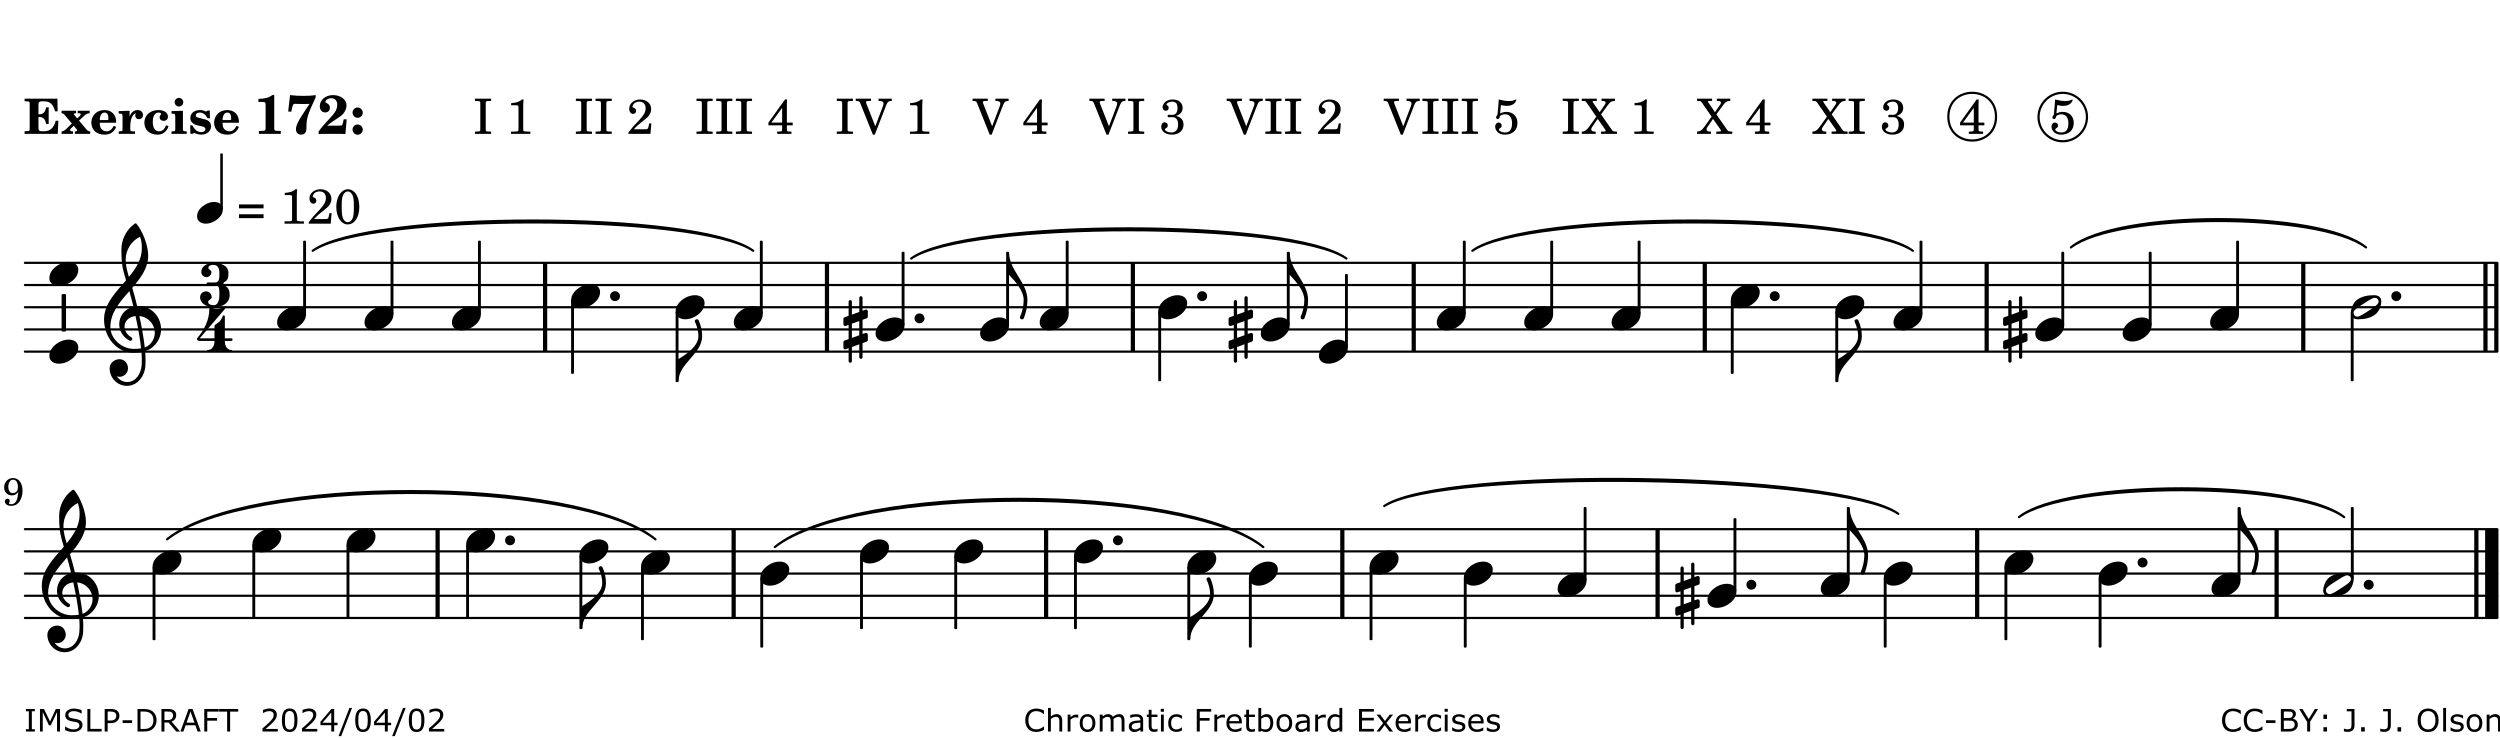 <?xml version="1.0" encoding="UTF-8"?>
<svg xmlns="http://www.w3.org/2000/svg" xmlns:xlink="http://www.w3.org/1999/xlink" width="561pt" height="166pt" viewBox="0 0 561 166" version="1.1">
<defs>
<g>
<symbol overflow="visible" id="glyph0-0">
<path style="stroke:none;" d=""/>
</symbol>
<symbol overflow="visible" id="glyph0-1">
<path style="stroke:none;" d="M 7.531 -7.906 L 0.172 -7.906 L 0.172 -7.312 L 0.344 -7.312 C 0.922 -7.312 1.141 -7.266 1.234 -7.156 C 1.312 -7.047 1.312 -7.016 1.312 -6.328 L 1.312 -1.578 C 1.312 -0.891 1.312 -0.859 1.234 -0.75 C 1.141 -0.641 0.922 -0.594 0.344 -0.594 L 0.172 -0.594 L 0.172 0 L 7.609 0 L 7.75 -2.953 L 7.156 -2.953 C 6.75 -1.359 5.922 -0.609 4.594 -0.594 L 4.266 -0.594 C 3.469 -0.562 3.281 -0.719 3.281 -1.375 L 3.281 -3.797 L 3.469 -3.797 C 4.344 -3.797 4.859 -3.234 4.984 -2.234 L 5.578 -2.234 L 5.578 -5.953 L 4.984 -5.953 C 4.859 -4.938 4.344 -4.391 3.469 -4.391 L 3.281 -4.391 L 3.281 -6.375 C 3.266 -7.141 3.422 -7.312 4.234 -7.312 L 4.531 -7.312 C 5.906 -7.281 6.562 -6.688 7.016 -5.062 L 7.594 -5.062 Z M 7.531 -7.906 "/>
</symbol>
<symbol overflow="visible" id="glyph0-2">
<path style="stroke:none;" d="M 4.047 -2.984 L 5.188 -4.047 C 5.641 -4.469 5.969 -4.625 6.438 -4.625 L 6.438 -5.188 L 3.75 -5.188 L 3.75 -4.625 L 4 -4.625 C 4.266 -4.625 4.438 -4.531 4.438 -4.375 C 4.438 -4.266 4.375 -4.156 4.203 -4 L 3.641 -3.469 L 3.016 -4.219 C 2.938 -4.328 2.906 -4.391 2.906 -4.453 C 2.906 -4.562 3.031 -4.625 3.266 -4.625 L 3.391 -4.625 L 3.391 -5.188 L 0.141 -5.188 L 0.141 -4.625 C 0.469 -4.609 0.594 -4.531 0.875 -4.188 L 2.438 -2.328 L 1.125 -1.047 C 0.719 -0.703 0.484 -0.562 0.141 -0.562 L 0.141 0 L 2.703 0 L 2.703 -0.562 L 2.562 -0.562 C 2.25 -0.562 2.047 -0.672 2.047 -0.859 C 2.047 -0.969 2.109 -1.078 2.203 -1.188 L 2.859 -1.828 L 3.5 -1.047 C 3.594 -0.953 3.625 -0.891 3.625 -0.797 C 3.625 -0.641 3.5 -0.562 3.188 -0.562 L 3.109 -0.562 L 3.109 0 L 6.547 0 L 6.547 -0.562 C 6.141 -0.562 6.031 -0.641 5.562 -1.188 Z M 4.047 -2.984 "/>
</symbol>
<symbol overflow="visible" id="glyph0-3">
<path style="stroke:none;" d="M 5.922 -2.5 L 5.922 -2.672 C 5.922 -4.297 4.906 -5.344 3.297 -5.344 C 2.406 -5.344 1.688 -5.062 1.141 -4.5 C 0.641 -3.984 0.344 -3.266 0.344 -2.547 C 0.344 -1.75 0.688 -0.969 1.234 -0.5 C 1.734 -0.078 2.469 0.172 3.312 0.172 C 4.594 0.172 5.438 -0.406 5.922 -1.578 L 5.375 -1.797 C 4.938 -0.938 4.453 -0.578 3.734 -0.578 C 3.234 -0.578 2.797 -0.828 2.516 -1.234 C 2.328 -1.531 2.25 -1.875 2.25 -2.5 Z M 2.25 -3.094 C 2.25 -4.141 2.672 -4.781 3.328 -4.781 C 3.906 -4.781 4.188 -4.312 4.188 -3.453 C 4.188 -3.188 4.125 -3.094 3.906 -3.094 Z M 2.25 -3.094 "/>
</symbol>
<symbol overflow="visible" id="glyph0-4">
<path style="stroke:none;" d="M 2.641 -5.188 L 0.203 -5.109 L 0.203 -4.547 L 0.359 -4.547 C 1.047 -4.531 1.078 -4.484 1.062 -3.484 L 1.062 -0.984 C 1.047 -0.828 1.047 -0.766 1 -0.703 C 0.922 -0.609 0.719 -0.562 0.234 -0.562 L 0.203 -0.562 L 0.203 0 L 3.859 0 L 3.859 -0.562 L 3.609 -0.562 C 2.875 -0.562 2.797 -0.625 2.797 -1.031 L 2.797 -1.797 C 2.844 -3.422 3.297 -4.422 4.078 -4.625 C 3.938 -4.422 3.906 -4.297 3.906 -4.109 C 3.906 -3.641 4.25 -3.297 4.719 -3.297 C 5.25 -3.297 5.656 -3.703 5.656 -4.234 C 5.656 -4.875 5.156 -5.344 4.453 -5.344 C 3.609 -5.344 3.016 -4.859 2.641 -3.859 Z M 2.641 -5.188 "/>
</symbol>
<symbol overflow="visible" id="glyph0-5">
<path style="stroke:none;" d="M 5.203 -1.938 C 5.047 -1.531 4.953 -1.359 4.781 -1.141 C 4.531 -0.781 4.094 -0.578 3.641 -0.578 C 2.734 -0.578 2.234 -1.344 2.234 -2.703 C 2.234 -4.016 2.719 -4.781 3.531 -4.781 C 3.859 -4.781 4.109 -4.641 4.109 -4.469 C 4.109 -4.422 4.109 -4.422 3.984 -4.266 C 3.797 -4.016 3.766 -3.938 3.766 -3.719 C 3.766 -3.25 4.141 -2.922 4.672 -2.922 C 5.25 -2.922 5.641 -3.281 5.641 -3.859 C 5.641 -4.766 4.781 -5.344 3.469 -5.344 C 1.641 -5.344 0.344 -4.156 0.344 -2.516 C 0.344 -0.906 1.516 0.172 3.281 0.172 C 4.094 0.172 4.641 -0.062 5.109 -0.578 C 5.438 -0.906 5.609 -1.234 5.766 -1.75 Z M 5.203 -1.938 "/>
</symbol>
<symbol overflow="visible" id="glyph0-6">
<path style="stroke:none;" d="M 2.875 -5.188 L 0.312 -5.109 L 0.312 -4.547 L 0.453 -4.547 C 1.125 -4.531 1.156 -4.484 1.156 -3.516 L 1.156 -0.984 C 1.156 -0.828 1.141 -0.766 1.094 -0.703 C 1.031 -0.609 0.812 -0.562 0.344 -0.562 L 0.312 -0.562 L 0.312 0 L 3.734 0 L 3.734 -0.562 L 3.672 -0.562 C 2.984 -0.562 2.875 -0.641 2.875 -1.031 Z M 2 -8.078 C 1.453 -8.078 1.016 -7.641 1.016 -7.109 C 1.016 -6.578 1.453 -6.141 1.969 -6.141 C 2.531 -6.141 2.953 -6.562 2.953 -7.109 C 2.953 -7.641 2.516 -8.078 2 -8.078 Z M 2 -8.078 "/>
</symbol>
<symbol overflow="visible" id="glyph0-7">
<path style="stroke:none;" d="M 4.812 -5.234 L 4.344 -5.234 L 3.938 -5 C 3.516 -5.234 3.109 -5.344 2.578 -5.344 C 1.344 -5.344 0.453 -4.609 0.453 -3.578 C 0.453 -3.156 0.609 -2.766 0.922 -2.484 C 1.25 -2.172 1.562 -2.016 2.281 -1.859 L 3.078 -1.688 C 3.625 -1.562 3.844 -1.375 3.844 -1.047 C 3.844 -0.656 3.484 -0.406 2.906 -0.406 C 2.062 -0.406 1.438 -0.875 0.906 -1.922 L 0.422 -1.922 L 0.469 -0.016 L 0.938 -0.016 L 1.359 -0.219 C 1.781 0.016 2.328 0.172 2.906 0.172 C 4.188 0.172 5.109 -0.609 5.109 -1.703 C 5.109 -2.156 4.938 -2.547 4.641 -2.812 C 4.344 -3.062 4.125 -3.172 3.328 -3.359 L 2.344 -3.609 C 1.812 -3.75 1.672 -3.859 1.672 -4.141 C 1.672 -4.516 2.031 -4.781 2.578 -4.781 C 3.281 -4.781 3.797 -4.406 4.344 -3.5 L 4.859 -3.5 Z M 4.812 -5.234 "/>
</symbol>
<symbol overflow="visible" id="glyph1-0">
<path style="stroke:none;" d=""/>
</symbol>
<symbol overflow="visible" id="glyph1-1">
<path style="stroke:none;" d="M 4.562 -8.703 L 4.125 -8.703 C 3.359 -8.125 2.484 -7.875 1.016 -7.859 L 1.016 -7.172 L 1.531 -7.172 C 2.625 -7.172 2.641 -7.141 2.625 -6.141 L 2.625 -1.766 C 2.625 -1.016 2.625 -0.969 2.547 -0.844 C 2.438 -0.719 2.188 -0.656 1.531 -0.656 L 1.125 -0.656 L 1.125 0 L 6.031 0 L 6.031 -0.656 L 5.641 -0.656 C 5 -0.656 4.766 -0.719 4.641 -0.844 C 4.562 -0.969 4.562 -1.016 4.562 -1.766 Z M 4.562 -8.703 "/>
</symbol>
<symbol overflow="visible" id="glyph1-2">
<path style="stroke:none;" d="M 6.719 -8.703 C 5.891 -8.578 5.203 -8.531 3.922 -8.531 C 2.75 -8.531 2.297 -8.562 0.969 -8.703 L 0.547 -5.031 L 1.234 -4.953 L 1.359 -5.516 C 1.594 -6.594 1.672 -6.75 2.109 -6.75 C 2.172 -6.75 2.234 -6.75 2.328 -6.734 C 2.672 -6.719 3.438 -6.703 3.719 -6.703 C 3.844 -6.703 4.25 -6.719 4.875 -6.719 L 5.344 -6.734 L 4.516 -5.5 L 3.891 -4.531 C 2.938 -3.031 2.938 -3.031 2.641 -2.359 C 2.391 -1.812 2.297 -1.422 2.297 -1.031 C 2.297 -0.297 2.75 0.172 3.438 0.172 C 4.203 0.172 4.641 -0.312 4.641 -1.188 C 4.641 -3.453 4.875 -4.297 6.719 -8.188 Z M 6.719 -8.703 "/>
</symbol>
<symbol overflow="visible" id="glyph1-3">
<path style="stroke:none;" d="M 5.859 -3.266 L 5.734 -2.656 C 5.625 -2.172 5.547 -2 5.453 -1.938 C 5.328 -1.859 5.297 -1.859 4.531 -1.844 L 2.156 -1.844 C 2.578 -2.219 2.906 -2.453 3.375 -2.766 C 5.109 -3.891 5.469 -4.156 5.828 -4.609 C 6.25 -5.172 6.5 -5.812 6.5 -6.391 C 6.5 -7.703 5.203 -8.703 3.469 -8.703 C 1.797 -8.703 0.5 -7.625 0.5 -6.219 C 0.5 -5.359 0.984 -4.812 1.719 -4.812 C 2.359 -4.812 2.766 -5.219 2.766 -5.859 C 2.766 -6.375 2.531 -6.688 1.969 -6.953 C 1.828 -7.016 1.766 -7.094 1.766 -7.188 C 1.766 -7.594 2.438 -8 3.047 -8 C 3.906 -8 4.406 -7.469 4.406 -6.562 C 4.406 -5.547 4.016 -4.828 2.703 -3.438 C 1.328 -1.969 0.844 -1.422 0.234 -0.531 L 0.234 0.047 C 0.547 0.016 0.688 0 0.875 0 L 5.5 0 C 5.734 0 5.875 0.016 6.25 0.047 L 6.531 -3.266 Z M 5.859 -3.266 "/>
</symbol>
<symbol overflow="visible" id="glyph1-4">
<path style="stroke:none;" d="M 1.844 -2.109 C 1.219 -2.109 0.703 -1.594 0.703 -0.969 C 0.703 -0.344 1.219 0.188 1.828 0.188 C 2.484 0.188 3 -0.312 3 -0.969 C 3 -1.594 2.484 -2.109 1.844 -2.109 Z M 1.844 -5.922 C 1.219 -5.922 0.703 -5.391 0.703 -4.766 C 0.703 -4.141 1.219 -3.609 1.828 -3.609 C 2.484 -3.609 3 -4.125 3 -4.766 C 3 -5.391 2.484 -5.922 1.844 -5.922 Z M 1.844 -5.922 "/>
</symbol>
<symbol overflow="visible" id="glyph2-0">
<path style="stroke:none;" d=""/>
</symbol>
<symbol overflow="visible" id="glyph2-1">
<path style="stroke:none;" d=""/>
</symbol>
<symbol overflow="visible" id="glyph2-2">
<path style="stroke:none;" d="M 0.422 -7.391 L 0.641 -7.391 C 1.266 -7.375 1.469 -7.344 1.562 -7.234 C 1.625 -7.141 1.625 -7.109 1.625 -6.562 L 1.625 -1.344 C 1.625 -0.797 1.625 -0.766 1.562 -0.672 C 1.469 -0.562 1.266 -0.516 0.641 -0.516 L 0.422 -0.516 L 0.422 0 L 4.047 0 L 4.047 -0.516 L 3.828 -0.516 C 3.203 -0.516 3 -0.547 2.906 -0.672 C 2.844 -0.766 2.844 -0.781 2.844 -1.344 L 2.844 -6.562 C 2.844 -7.125 2.844 -7.141 2.906 -7.234 C 3 -7.344 3.203 -7.375 3.828 -7.391 L 4.047 -7.391 L 4.047 -7.906 L 0.422 -7.906 Z M 0.422 -7.391 "/>
</symbol>
<symbol overflow="visible" id="glyph2-3">
<path style="stroke:none;" d="M 3.531 -7.719 C 3.156 -7.266 2.141 -6.922 1.141 -6.906 L 1.141 -6.422 L 2.109 -6.422 C 2.734 -6.422 2.797 -6.359 2.781 -5.734 L 2.781 -1.344 C 2.781 -0.781 2.781 -0.766 2.719 -0.672 C 2.625 -0.562 2.422 -0.516 1.812 -0.516 L 1.094 -0.516 L 1.094 0 L 5.438 0 L 5.438 -0.516 L 4.828 -0.516 C 4.219 -0.516 4.016 -0.562 3.922 -0.672 C 3.844 -0.766 3.844 -0.781 3.844 -1.344 L 3.844 -5.875 C 3.844 -6.484 3.859 -7 3.922 -7.719 Z M 3.531 -7.719 "/>
</symbol>
<symbol overflow="visible" id="glyph2-4">
<path style="stroke:none;" d="M 5.531 -2.359 L 5.047 -2.359 L 4.938 -1.812 C 4.797 -1.094 4.703 -1.031 4.031 -1.031 L 1.578 -1.031 C 2.328 -1.812 2.578 -2.047 3.281 -2.594 C 4.281 -3.359 4.703 -3.75 4.969 -4.078 C 5.312 -4.562 5.484 -5.031 5.484 -5.578 C 5.484 -6.828 4.453 -7.719 3.016 -7.719 C 1.625 -7.719 0.562 -6.828 0.562 -5.656 C 0.562 -4.969 0.922 -4.484 1.438 -4.484 C 1.844 -4.484 2.109 -4.766 2.109 -5.156 C 2.109 -5.438 1.953 -5.688 1.734 -5.781 C 1.328 -5.953 1.297 -5.969 1.297 -6.109 C 1.297 -6.281 1.406 -6.531 1.562 -6.719 C 1.844 -7.047 2.297 -7.234 2.797 -7.234 C 3.719 -7.234 4.25 -6.688 4.25 -5.766 C 4.25 -4.953 3.859 -4.219 2.953 -3.25 C 2.141 -2.406 1.641 -1.859 1.453 -1.656 C 1.062 -1.188 0.859 -0.938 0.391 -0.312 L 0.391 0 L 5.328 0 Z M 5.531 -2.359 "/>
</symbol>
<symbol overflow="visible" id="glyph2-5">
<path style="stroke:none;" d="M 4.031 -7.719 L 0.312 -2.531 L 0.312 -1.922 L 3.391 -1.922 L 3.391 -1.344 C 3.391 -0.781 3.391 -0.766 3.312 -0.672 C 3.234 -0.547 3.016 -0.516 2.406 -0.516 L 2.281 -0.516 L 2.281 0 L 5.484 0 L 5.484 -0.516 L 5.438 -0.516 C 4.812 -0.516 4.594 -0.547 4.516 -0.672 C 4.453 -0.766 4.453 -0.781 4.453 -1.344 L 4.453 -1.922 L 5.766 -1.922 L 5.766 -2.531 L 4.453 -2.531 L 4.453 -5.516 C 4.453 -6.891 4.453 -6.922 4.5 -7.719 Z M 3.391 -2.531 L 0.969 -2.531 L 3.391 -5.844 Z M 3.391 -2.531 "/>
</symbol>
<symbol overflow="visible" id="glyph2-6">
<path style="stroke:none;" d="M 4.297 -1.703 L 2.297 -6.781 C 2.25 -6.922 2.219 -7.062 2.219 -7.125 C 2.219 -7.312 2.406 -7.391 2.891 -7.391 L 3.328 -7.391 L 3.328 -7.906 L -0.094 -7.906 L -0.094 -7.391 L 0.125 -7.391 C 0.641 -7.375 0.797 -7.266 0.969 -6.781 L 3.75 0.172 L 4.188 0.172 L 6.703 -6.312 C 7.031 -7.172 7.266 -7.375 7.891 -7.391 L 8 -7.391 L 8 -7.906 L 5.031 -7.906 L 5.031 -7.391 L 5.25 -7.391 C 5.812 -7.391 6.141 -7.172 6.141 -6.828 C 6.141 -6.672 6.078 -6.422 6 -6.203 Z M 4.297 -1.703 "/>
</symbol>
<symbol overflow="visible" id="glyph2-7">
<path style="stroke:none;" d="M 3.797 -4.031 C 4.781 -4.391 5.25 -4.953 5.25 -5.828 C 5.25 -6.984 4.375 -7.719 3.016 -7.719 C 1.734 -7.719 0.75 -6.953 0.75 -5.953 C 0.75 -5.516 1.047 -5.188 1.484 -5.188 C 1.859 -5.188 2.125 -5.453 2.125 -5.844 C 2.125 -6.094 2.031 -6.234 1.781 -6.406 C 1.672 -6.484 1.641 -6.531 1.641 -6.609 C 1.641 -6.906 2.281 -7.234 2.906 -7.234 C 3.688 -7.234 4.109 -6.75 4.109 -5.812 C 4.109 -4.797 3.688 -4.266 2.906 -4.266 C 2.812 -4.266 2.625 -4.266 2.469 -4.281 C 2.375 -4.297 2.297 -4.297 2.219 -4.297 C 2 -4.297 1.875 -4.188 1.875 -4 C 1.875 -3.812 1.984 -3.719 2.219 -3.719 C 2.297 -3.719 2.375 -3.719 2.469 -3.734 C 2.688 -3.75 2.875 -3.75 2.984 -3.75 C 3.797 -3.75 4.234 -3.172 4.234 -2.078 C 4.234 -0.938 3.688 -0.312 2.703 -0.312 C 2.016 -0.312 1.266 -0.672 1.266 -1.016 C 1.266 -1.125 1.297 -1.141 1.5 -1.266 C 1.812 -1.453 1.922 -1.625 1.922 -1.906 C 1.922 -2.297 1.625 -2.594 1.234 -2.594 C 0.766 -2.594 0.453 -2.219 0.453 -1.625 C 0.453 -0.562 1.438 0.172 2.844 0.172 C 4.422 0.172 5.453 -0.719 5.453 -2.062 C 5.453 -3.094 4.922 -3.719 3.797 -4.031 Z M 3.797 -4.031 "/>
</symbol>
<symbol overflow="visible" id="glyph2-8">
<path style="stroke:none;" d="M 1.797 -6.469 C 2.391 -6.328 2.688 -6.281 3.125 -6.281 C 4.047 -6.281 4.734 -6.609 5.094 -7.219 C 5.219 -7.422 5.25 -7.531 5.25 -7.609 C 5.25 -7.672 5.234 -7.719 5.172 -7.719 C 5.141 -7.719 5.094 -7.703 5.031 -7.672 C 4.484 -7.438 4.203 -7.375 3.578 -7.375 C 2.875 -7.375 2.438 -7.453 1.312 -7.719 C 1.266 -6.797 1.172 -5.625 1.016 -4.266 C 0.781 -4.016 0.719 -3.875 0.719 -3.703 C 0.719 -3.469 0.859 -3.328 1.062 -3.328 C 1.344 -3.328 1.516 -3.562 1.562 -4 C 1.938 -4.266 2.297 -4.391 2.734 -4.391 C 3.719 -4.391 4.297 -3.641 4.297 -2.391 C 4.297 -1.656 4.125 -1.031 3.797 -0.688 C 3.578 -0.453 3.125 -0.312 2.672 -0.312 C 2.016 -0.312 1.344 -0.641 1.344 -0.984 C 1.344 -1.062 1.406 -1.156 1.531 -1.234 C 1.875 -1.438 1.969 -1.578 1.969 -1.875 C 1.969 -2.25 1.672 -2.547 1.281 -2.547 C 0.844 -2.547 0.5 -2.141 0.5 -1.625 C 0.5 -1.078 0.812 -0.531 1.297 -0.203 C 1.672 0.047 2.109 0.172 2.688 0.172 C 4.422 0.172 5.5 -0.844 5.5 -2.453 C 5.5 -3.938 4.516 -4.938 3.016 -4.938 C 2.547 -4.938 2.219 -4.859 1.609 -4.609 Z M 1.797 -6.469 "/>
</symbol>
<symbol overflow="visible" id="glyph2-9">
<path style="stroke:none;" d="M 4.266 -4.375 L 5.719 -6.359 C 6.281 -7.156 6.609 -7.375 7.219 -7.391 L 7.391 -7.391 L 7.391 -7.906 L 4.375 -7.906 L 4.375 -7.391 L 4.531 -7.391 C 5.062 -7.391 5.297 -7.266 5.297 -6.969 C 5.297 -6.844 5.25 -6.766 5.141 -6.594 L 3.953 -4.875 L 2.5 -6.984 C 2.422 -7.094 2.375 -7.203 2.375 -7.25 C 2.375 -7.359 2.469 -7.391 2.906 -7.391 L 3.312 -7.391 L 3.312 -7.906 L -0.062 -7.906 L -0.062 -7.391 L 0.125 -7.391 C 0.719 -7.375 0.797 -7.344 1.047 -6.984 L 3.203 -3.859 L 1.422 -1.391 C 0.938 -0.75 0.562 -0.531 -0.016 -0.516 L -0.062 -0.516 L -0.062 0 L 3.062 0 L 3.062 -0.516 L 2.781 -0.516 C 2.344 -0.516 2.062 -0.719 2.062 -1.047 C 2.062 -1.188 2.141 -1.359 2.25 -1.516 L 3.516 -3.359 L 5.141 -1.047 C 5.25 -0.922 5.297 -0.797 5.297 -0.719 C 5.297 -0.531 5.25 -0.531 4.562 -0.516 L 4.25 -0.516 L 4.25 0 L 7.844 0 L 7.844 -0.516 L 7.719 -0.516 C 6.984 -0.531 6.906 -0.562 6.562 -1.078 Z M 4.266 -4.375 "/>
</symbol>
<symbol overflow="visible" id="glyph2-10">
<path style="stroke:none;" d="M 0.562 -1.234 L 6.078 -1.234 L 6.078 -2.109 L 0.562 -2.109 Z M 0.562 -3.438 L 6.078 -3.438 L 6.078 -4.312 L 0.562 -4.312 Z M 0.562 -3.438 "/>
</symbol>
<symbol overflow="visible" id="glyph2-11">
<path style="stroke:none;" d="M 3.109 -7.719 C 1.578 -7.719 0.453 -6.047 0.453 -3.75 C 0.453 -1.484 1.547 0.172 3.016 0.172 C 4.562 0.172 5.625 -1.438 5.625 -3.719 C 5.625 -4.875 5.391 -5.844 4.922 -6.594 C 4.5 -7.281 3.797 -7.719 3.109 -7.719 Z M 3.031 -7.234 C 3.391 -7.234 3.75 -7 4.016 -6.562 C 4.297 -6.047 4.406 -5.422 4.406 -3.922 C 4.406 -2.375 4.328 -1.656 4.109 -1.172 C 3.859 -0.641 3.469 -0.312 3.047 -0.312 C 2.672 -0.312 2.328 -0.547 2.062 -0.984 C 1.766 -1.5 1.672 -2.172 1.672 -3.969 C 1.672 -5.25 1.75 -5.891 1.969 -6.375 C 2.219 -6.922 2.625 -7.234 3.031 -7.234 Z M 3.031 -7.234 "/>
</symbol>
<symbol overflow="visible" id="glyph3-0">
<path style="stroke:none;" d="M 1 0 L 8.969 0 L 8.969 -10.625 L 1 -10.625 Z M 1.984 -1 L 1.984 -9.625 L 7.969 -9.625 L 7.969 -1 Z M 1.984 -1 "/>
</symbol>
<symbol overflow="visible" id="glyph3-1">
<path style="stroke:none;" d="M 4.344 -2.703 C 3.531 -2.703 2.734 -2.453 2.031 -2.031 C 1.094 -1.469 0 -0.484 0 0.938 C 0 2.156 1.062 2.703 2.156 2.703 C 2.969 2.703 3.766 2.453 4.469 2.031 C 5.406 1.469 6.5 0.484 6.5 -0.938 C 6.5 -2.156 5.438 -2.703 4.344 -2.703 Z M 4.344 -2.703 "/>
</symbol>
<symbol overflow="visible" id="glyph3-2">
<path style="stroke:none;" d="M 0 0 C 0 0.625 0.5 1.109 1.109 1.109 C 1.734 1.109 2.234 0.625 2.234 0 C 2.234 -0.625 1.734 -1.109 1.109 -1.109 C 0.5 -1.109 0 -0.625 0 0 Z M 0 0 "/>
</symbol>
<symbol overflow="visible" id="glyph3-3">
<path style="stroke:none;" d="M 0 0 L -0.312 0 L -0.312 4.984 L 0 4.984 Z M 0 0 L 0 4.984 C 1.422 6.469 3.281 8.562 3.281 10.625 C 3.281 11.938 2.969 13.234 2.453 14.438 C 2.391 14.766 2.656 14.984 2.906 14.984 C 3.047 14.984 3.203 14.906 3.312 14.734 C 3.828 13.422 4.125 12.031 4.125 10.625 C 4.125 6.688 0 3.922 0 0 Z M 0 0 "/>
</symbol>
<symbol overflow="visible" id="glyph3-4">
<path style="stroke:none;" d="M 0 0 L 0 -4.984 L -0.312 -4.984 L -0.312 0 Z M 0 0 C 0 -4.047 5.312 -6.094 5.312 -10.141 C 5.312 -11.375 5.016 -12.594 4.516 -13.703 C 4.422 -13.859 4.266 -13.922 4.125 -13.922 C 3.859 -13.922 3.609 -13.703 3.672 -13.391 C 4.156 -12.375 4.469 -11.281 4.469 -10.141 C 4.469 -7.922 1.938 -6.156 0 -4.984 Z M 0 0 "/>
</symbol>
<symbol overflow="visible" id="glyph3-5">
<path style="stroke:none;" d="M 0 -2.375 L 0 -1.172 C 0 -0.953 0.172 -0.781 0.391 -0.781 C 0.438 -0.781 0.5 -0.781 0.531 -0.797 L 1.172 -1.016 L 1.172 2.172 L 0.266 2.484 C 0.094 2.547 0 2.703 0 2.875 L 0 4.062 C 0 4.281 0.172 4.469 0.391 4.469 C 0.438 4.469 0.5 4.469 0.531 4.438 L 1.172 4.203 L 1.172 7.094 C 1.172 7.297 1.328 7.469 1.531 7.469 C 1.734 7.469 1.906 7.297 1.906 7.094 L 1.906 3.938 L 3.562 3.328 L 3.562 6.219 C 3.562 6.422 3.75 6.594 3.938 6.594 C 4.141 6.594 4.297 6.422 4.297 6.219 L 4.297 3.062 L 5.219 2.734 C 5.375 2.672 5.484 2.531 5.484 2.375 L 5.484 1.172 C 5.484 0.953 5.297 0.781 5.078 0.781 C 5.047 0.781 4.984 0.781 4.938 0.797 L 4.297 1.016 L 4.297 -2.172 L 5.219 -2.484 C 5.375 -2.547 5.484 -2.703 5.484 -2.875 L 5.484 -4.062 C 5.484 -4.281 5.297 -4.469 5.078 -4.469 C 5.047 -4.469 4.984 -4.469 4.938 -4.438 L 4.297 -4.203 L 4.297 -7.094 C 4.297 -7.297 4.141 -7.469 3.938 -7.469 C 3.75 -7.469 3.562 -7.297 3.562 -7.094 L 3.562 -3.938 L 1.906 -3.328 L 1.906 -6.219 C 1.906 -6.422 1.734 -6.594 1.531 -6.594 C 1.328 -6.594 1.172 -6.422 1.172 -6.219 L 1.172 -3.062 L 0.266 -2.734 C 0.094 -2.672 0 -2.531 0 -2.375 Z M 3.562 -1.891 L 3.562 1.297 L 1.906 1.891 L 1.906 -1.297 Z M 3.562 -1.891 "/>
</symbol>
<symbol overflow="visible" id="glyph3-6">
<path style="stroke:none;" d="M 6.25 -1.297 C 6.25 -1.094 6.172 -0.891 6.031 -0.734 C 5.641 -0.234 4.703 0.344 3.969 0.812 C 3.234 1.297 2.312 1.906 1.688 2.094 C 1.609 2.109 1.531 2.109 1.453 2.109 C 1.031 2.109 0.625 1.766 0.625 1.297 C 0.625 1.094 0.672 0.891 0.812 0.734 C 1.219 0.234 2.156 -0.344 2.891 -0.812 C 3.625 -1.297 4.562 -1.906 5.172 -2.094 C 5.266 -2.109 5.344 -2.109 5.422 -2.109 C 5.844 -2.109 6.25 -1.766 6.25 -1.297 Z M 5.219 -2.703 C 3.75 -2.703 2.531 -2.438 1.469 -1.719 C 0.844 -1.281 0.453 -0.578 0.219 0.156 C 0.094 0.516 0 0.922 0 1.297 C 0 2.297 0.734 2.703 1.656 2.703 C 3.125 2.703 4.328 2.438 5.375 1.719 C 6.016 1.281 6.422 0.578 6.656 -0.156 C 6.766 -0.516 6.859 -0.922 6.859 -1.297 C 6.859 -2.297 6.141 -2.703 5.219 -2.703 Z M 5.219 -2.703 "/>
</symbol>
<symbol overflow="visible" id="glyph3-7">
<path style="stroke:none;" d="M 5.297 12.656 L 5.312 11.797 L 5.234 11.797 C 4.266 11.797 3.422 11.281 2.906 10.5 C 3.109 10.578 3.312 10.625 3.531 10.625 C 4.562 10.625 5.422 9.766 5.422 8.719 C 5.422 7.609 4.609 6.672 3.531 6.672 C 2.344 6.672 1.297 7.562 1.297 8.719 C 1.297 10.891 3.031 12.656 5.172 12.656 Z M 9.188 4.047 C 8.906 1.594 8.469 -0.703 7.984 -3.016 C 10.125 -2.781 11.438 -1.016 11.438 0.781 C 11.438 2.156 10.531 3.562 9.188 4.047 Z M 1.469 -0.562 C 1.469 -3.75 3.578 -6.172 5.719 -8.594 C 6.062 -7.438 6.359 -6.25 6.641 -5.094 C 4.609 -4.641 3.453 -2.922 3.453 -1.172 C 3.453 0.219 4.188 1.656 5.781 2.516 C 5.844 2.531 5.891 2.547 5.953 2.547 C 6.203 2.547 6.391 2.328 6.391 2.109 C 6.391 2.016 6.359 1.906 6.25 1.812 C 5.141 1.172 4.641 0.234 4.641 -0.641 C 4.641 -1.797 5.531 -2.844 7.109 -3.016 C 7.625 -0.641 8.094 1.719 8.359 4.25 C 7.828 4.328 7.297 4.359 6.734 4.359 C 4.047 4.359 1.469 2.125 1.469 -0.562 Z M 6.672 5.219 C 7.297 5.219 7.875 5.156 8.453 5.062 C 8.5 5.672 8.531 6.281 8.531 6.891 C 8.531 7.25 8.5 7.625 8.484 7.984 C 8.359 9.953 7.172 11.75 5.312 11.797 L 5.297 12.656 C 7.562 12.594 9.188 10.484 9.328 8.109 C 9.344 7.734 9.359 7.328 9.359 6.953 C 9.359 6.25 9.328 5.562 9.266 4.859 C 9.781 4.703 10.281 4.484 10.719 4.141 C 12.188 3.031 12.844 1.469 12.844 -0.047 C 12.844 -2.688 10.844 -5.234 7.75 -5.234 C 7.672 -5.234 7.562 -5.219 7.484 -5.219 C 7.156 -6.594 6.797 -7.984 6.375 -9.344 C 8.25 -11.516 9.953 -13.75 9.953 -16.594 C 9.953 -18.844 8.719 -22.047 7.312 -23.734 C 7.188 -23.828 7.031 -23.828 6.906 -23.734 C 5.047 -22.375 3.938 -20.203 3.938 -17.906 C 3.938 -16.875 3.969 -15.844 4.078 -14.797 C 4.25 -13.5 4.609 -12.25 4.984 -11.016 C 2.656 -8.328 0.047 -5.75 0.047 -2.234 C 0.047 1.797 2.922 5.219 6.672 5.219 Z M 8.531 -18.25 C 8.531 -15.734 7.219 -13.719 5.625 -11.797 C 5.266 -13.016 4.906 -14.188 4.906 -15.656 C 4.906 -17.844 6.156 -19.859 8.125 -20.812 C 8.453 -19.828 8.531 -19.344 8.531 -18.25 Z M 8.531 -18.25 "/>
</symbol>
<symbol overflow="visible" id="glyph4-0">
<path style="stroke:none;" d="M 1 0 L 8.969 0 L 8.969 -10.625 L 1 -10.625 Z M 1.984 -1 L 1.984 -9.625 L 7.969 -9.625 L 7.969 -1 Z M 1.984 -1 "/>
</symbol>
<symbol overflow="visible" id="glyph4-1">
<path style="stroke:none;" d="M 2.984 -9.5 C 3.969 -9.5 4.328 -8.766 4.328 -7.688 L 4.328 -7.531 C 4.328 -6.422 4.297 -5.562 3.328 -5.562 L 1.734 -5.562 C 1.531 -5.562 1.453 -5.422 1.453 -5.281 C 1.453 -5.141 1.531 -4.984 1.734 -4.984 L 3.328 -4.984 C 4.281 -4.984 4.328 -4.188 4.328 -3.109 L 4.328 -2.781 C 4.328 -1.672 4.047 -0.453 3.062 -0.453 C 2.453 -0.453 1.812 -0.656 1.812 -1.188 C 1.812 -1.688 2.609 -1.75 2.609 -2.25 C 2.609 -2.969 2.031 -3.562 1.312 -3.562 C 0.594 -3.562 0 -2.969 0 -2.25 C 0 -0.844 1.5 0 3.062 0 C 5.062 0 6.641 -0.953 6.641 -2.781 C 6.641 -3.703 6.328 -4.469 5.516 -4.844 C 5.344 -4.922 5.234 -5.094 5.234 -5.281 C 5.234 -5.453 5.344 -5.625 5.516 -5.703 C 6.281 -6.062 6.359 -6.828 6.359 -7.688 C 6.359 -9.297 4.797 -9.953 2.984 -9.953 C 1.594 -9.953 0.266 -9.188 0.266 -7.906 C 0.266 -7.266 0.781 -6.75 1.422 -6.75 C 2.047 -6.75 2.547 -7.266 2.547 -7.906 C 2.547 -8.344 1.859 -8.406 1.859 -8.844 C 1.859 -9.328 2.438 -9.5 2.984 -9.5 Z M 2.984 -9.5 "/>
</symbol>
<symbol overflow="visible" id="glyph4-2">
<path style="stroke:none;" d="M 3.906 -2.328 C 3.906 -1.375 3.344 -0.453 2.453 -0.453 C 2.297 -0.453 2.219 -0.359 2.219 -0.234 C 2.219 -0.125 2.297 0 2.453 0 C 3.328 0 4.188 -0.266 5.062 -0.266 C 5.938 -0.266 6.797 0 7.672 0 C 7.828 0 7.906 -0.125 7.906 -0.234 C 7.906 -0.359 7.828 -0.453 7.672 -0.453 C 6.766 -0.453 6.234 -1.375 6.234 -2.328 Z M 4.062 -6.109 C 3.922 -6.016 3.906 -5.844 3.906 -5.672 L 3.906 -3.062 L 0.578 -3.062 L 6.234 -9.641 C 6.359 -9.781 6.172 -10.047 5.891 -9.953 C 5.438 -9.828 4.953 -9.703 4.484 -9.703 C 4 -9.703 3.531 -9.828 3.062 -9.953 C 2.891 -10.016 2.75 -9.844 2.75 -9.641 C 2.75 -7.188 1.594 -4.922 0 -3.062 C -0.016 -3.047 -0.047 -3.016 -0.047 -2.953 C -0.047 -2.766 0.125 -2.484 0.578 -2.484 L 3.906 -2.484 L 3.906 -2.328 L 6.234 -2.328 L 6.234 -2.484 L 7.672 -2.484 C 7.875 -2.484 7.969 -2.656 7.969 -2.781 C 7.969 -2.922 7.875 -3.062 7.672 -3.062 L 6.234 -3.062 L 6.234 -7.953 C 6.234 -8.125 6.094 -8.234 5.969 -8.234 C 5.891 -8.234 5.844 -8.188 5.797 -8.109 C 5.641 -7.766 5.484 -7.406 5.266 -7.109 C 4.938 -6.688 4.5 -6.391 4.062 -6.109 Z M 4.062 -6.109 "/>
</symbol>
<symbol overflow="visible" id="glyph5-0">
<path style="stroke:none;" d="M 0.891 0 L 7.984 0 L 7.984 -9.453 L 0.891 -9.453 Z M 1.781 -0.891 L 1.781 -8.578 L 7.094 -8.578 L 7.094 -0.891 Z M 1.781 -0.891 "/>
</symbol>
<symbol overflow="visible" id="glyph5-1">
<path style="stroke:none;" d="M 3.812 -2.438 C 3.109 -2.438 2.406 -2.203 1.797 -1.828 C 0.953 -1.328 0 -0.469 0 0.797 C 0 1.922 0.953 2.438 1.969 2.438 C 2.688 2.438 3.375 2.203 4 1.828 C 4.828 1.328 5.781 0.469 5.781 -0.797 C 5.781 -1.922 4.828 -2.438 3.812 -2.438 Z M 3.812 -2.438 "/>
</symbol>
<symbol overflow="visible" id="glyph6-0">
<path style="stroke:none;" d=""/>
</symbol>
<symbol overflow="visible" id="glyph6-1">
<path style="stroke:none;" d="M 3.516 -3.016 C 3.406 -2 3.359 -1.703 3.203 -1.266 C 2.969 -0.625 2.5 -0.25 1.922 -0.25 C 1.625 -0.25 1.438 -0.328 1.438 -0.469 C 1.438 -0.5 1.453 -0.547 1.484 -0.609 C 1.578 -0.812 1.594 -0.875 1.594 -0.984 C 1.594 -1.281 1.391 -1.5 1.094 -1.5 C 0.75 -1.5 0.5 -1.234 0.5 -0.875 C 0.5 -0.297 1.109 0.125 1.906 0.125 C 2.703 0.125 3.375 -0.219 3.797 -0.875 C 4.234 -1.516 4.469 -2.344 4.469 -3.25 C 4.469 -5 3.641 -6.125 2.328 -6.125 C 1.203 -6.125 0.344 -5.203 0.344 -4.031 C 0.344 -2.984 1.062 -2.234 2.062 -2.234 C 2.688 -2.234 3.047 -2.422 3.516 -3.016 Z M 2.375 -5.75 C 3.016 -5.75 3.438 -5.125 3.438 -4.141 C 3.438 -3.781 3.375 -3.453 3.234 -3.25 C 3.031 -2.938 2.703 -2.75 2.328 -2.75 C 1.656 -2.75 1.281 -3.266 1.281 -4.188 C 1.281 -4.609 1.391 -5.016 1.547 -5.281 C 1.75 -5.609 1.984 -5.75 2.375 -5.75 Z M 2.375 -5.75 "/>
</symbol>
<symbol overflow="visible" id="glyph7-0">
<path style="stroke:none;" d="M 0.875 0 L 0.875 -5.234 L 6.094 -5.234 L 6.094 0 Z M 1.312 -0.438 L 5.656 -0.438 L 5.656 -4.797 L 1.312 -4.797 Z M 1.312 -0.438 "/>
</symbol>
<symbol overflow="visible" id="glyph7-1">
<path style="stroke:none;" d="M 2.469 0 L 0.469 0 L 0.469 -0.516 L 1.125 -0.516 L 1.125 -4.547 L 0.469 -4.547 L 0.469 -5.062 L 2.469 -5.062 L 2.469 -4.547 L 1.797 -4.547 L 1.797 -0.516 L 2.469 -0.516 Z M 2.469 0 "/>
</symbol>
<symbol overflow="visible" id="glyph7-2">
<path style="stroke:none;" d="M 5.188 0 L 4.516 0 L 4.516 -4.359 L 3.109 -1.391 L 2.703 -1.391 L 1.312 -4.359 L 1.312 0 L 0.688 0 L 0.688 -5.062 L 1.594 -5.062 L 2.953 -2.25 L 4.25 -5.062 L 5.188 -5.062 Z M 5.188 0 "/>
</symbol>
<symbol overflow="visible" id="glyph7-3">
<path style="stroke:none;" d="M 4.359 -1.453 C 4.359 -1.254 4.312 -1.055 4.219 -0.859 C 4.133 -0.672 4.008 -0.508 3.844 -0.375 C 3.656 -0.227 3.441 -0.113 3.203 -0.031 C 2.961 0.051 2.672 0.094 2.328 0.094 C 1.961 0.094 1.633 0.062 1.344 0 C 1.051 -0.07 0.754 -0.176 0.453 -0.312 L 0.453 -1.156 L 0.5 -1.156 C 0.758 -0.945 1.055 -0.781 1.391 -0.656 C 1.723 -0.539 2.039 -0.484 2.344 -0.484 C 2.758 -0.484 3.082 -0.562 3.312 -0.719 C 3.539 -0.875 3.656 -1.082 3.656 -1.344 C 3.656 -1.57 3.598 -1.738 3.484 -1.844 C 3.379 -1.945 3.219 -2.031 3 -2.094 C 2.82 -2.145 2.633 -2.18 2.438 -2.203 C 2.238 -2.234 2.031 -2.273 1.812 -2.328 C 1.363 -2.422 1.031 -2.582 0.812 -2.812 C 0.594 -3.039 0.484 -3.336 0.484 -3.703 C 0.484 -4.129 0.66 -4.477 1.016 -4.75 C 1.379 -5.02 1.836 -5.156 2.391 -5.156 C 2.742 -5.156 3.066 -5.117 3.359 -5.047 C 3.66 -4.984 3.926 -4.898 4.156 -4.797 L 4.156 -4.016 L 4.109 -4.016 C 3.922 -4.172 3.664 -4.301 3.344 -4.406 C 3.031 -4.52 2.711 -4.578 2.391 -4.578 C 2.023 -4.578 1.734 -4.5 1.516 -4.344 C 1.297 -4.195 1.188 -4.008 1.188 -3.781 C 1.188 -3.562 1.238 -3.391 1.344 -3.266 C 1.457 -3.148 1.648 -3.062 1.922 -3 C 2.066 -2.969 2.273 -2.926 2.547 -2.875 C 2.816 -2.832 3.039 -2.789 3.219 -2.75 C 3.602 -2.645 3.891 -2.488 4.078 -2.281 C 4.266 -2.082 4.359 -1.805 4.359 -1.453 Z M 4.359 -1.453 "/>
</symbol>
<symbol overflow="visible" id="glyph7-4">
<path style="stroke:none;" d="M 3.891 0 L 0.688 0 L 0.688 -5.062 L 1.359 -5.062 L 1.359 -0.594 L 3.891 -0.594 Z M 3.891 0 "/>
</symbol>
<symbol overflow="visible" id="glyph7-5">
<path style="stroke:none;" d="M 4 -3.531 C 4 -3.312 3.957 -3.102 3.875 -2.906 C 3.801 -2.719 3.691 -2.551 3.547 -2.406 C 3.367 -2.238 3.16 -2.109 2.922 -2.016 C 2.691 -1.93 2.395 -1.891 2.031 -1.891 L 1.359 -1.891 L 1.359 0 L 0.688 0 L 0.688 -5.062 L 2.062 -5.062 C 2.363 -5.062 2.617 -5.035 2.828 -4.984 C 3.035 -4.93 3.223 -4.852 3.391 -4.75 C 3.578 -4.625 3.723 -4.461 3.828 -4.266 C 3.941 -4.078 4 -3.832 4 -3.531 Z M 3.297 -3.516 C 3.297 -3.691 3.266 -3.844 3.203 -3.969 C 3.141 -4.102 3.047 -4.211 2.922 -4.297 C 2.816 -4.359 2.691 -4.406 2.547 -4.438 C 2.41 -4.469 2.234 -4.484 2.016 -4.484 L 1.359 -4.484 L 1.359 -2.469 L 1.922 -2.469 C 2.191 -2.469 2.41 -2.488 2.578 -2.531 C 2.754 -2.582 2.895 -2.66 3 -2.766 C 3.102 -2.879 3.176 -2.992 3.219 -3.109 C 3.27 -3.234 3.297 -3.367 3.297 -3.516 Z M 3.297 -3.516 "/>
</symbol>
<symbol overflow="visible" id="glyph7-6">
<path style="stroke:none;" d="M 2.641 -1.906 L 0.516 -1.906 L 0.516 -2.531 L 2.641 -2.531 Z M 2.641 -1.906 "/>
</symbol>
<symbol overflow="visible" id="glyph7-7">
<path style="stroke:none;" d="M 4.969 -2.531 C 4.969 -2.07 4.863 -1.656 4.656 -1.281 C 4.457 -0.906 4.191 -0.613 3.859 -0.406 C 3.629 -0.258 3.367 -0.156 3.078 -0.094 C 2.797 -0.031 2.422 0 1.953 0 L 0.688 0 L 0.688 -5.062 L 1.953 -5.062 C 2.441 -5.062 2.832 -5.023 3.125 -4.953 C 3.414 -4.891 3.66 -4.797 3.859 -4.672 C 4.203 -4.453 4.473 -4.16 4.672 -3.797 C 4.867 -3.441 4.969 -3.02 4.969 -2.531 Z M 4.25 -2.531 C 4.25 -2.938 4.18 -3.273 4.047 -3.547 C 3.91 -3.816 3.707 -4.031 3.438 -4.188 C 3.227 -4.301 3.008 -4.379 2.781 -4.422 C 2.562 -4.461 2.297 -4.484 1.984 -4.484 L 1.359 -4.484 L 1.359 -0.578 L 1.984 -0.578 C 2.305 -0.578 2.586 -0.598 2.828 -0.641 C 3.078 -0.691 3.301 -0.785 3.5 -0.922 C 3.75 -1.078 3.938 -1.285 4.062 -1.547 C 4.188 -1.816 4.25 -2.145 4.25 -2.531 Z M 4.25 -2.531 "/>
</symbol>
<symbol overflow="visible" id="glyph7-8">
<path style="stroke:none;" d="M 4.875 0 L 4 0 L 2.297 -2.016 L 1.359 -2.016 L 1.359 0 L 0.688 0 L 0.688 -5.062 L 2.094 -5.062 C 2.406 -5.062 2.66 -5.039 2.859 -5 C 3.066 -4.969 3.254 -4.898 3.422 -4.797 C 3.598 -4.68 3.738 -4.535 3.844 -4.359 C 3.945 -4.18 4 -3.957 4 -3.688 C 4 -3.32 3.906 -3.016 3.719 -2.766 C 3.539 -2.523 3.289 -2.344 2.969 -2.219 Z M 3.297 -3.641 C 3.297 -3.785 3.27 -3.914 3.219 -4.031 C 3.164 -4.145 3.082 -4.238 2.969 -4.312 C 2.875 -4.375 2.758 -4.414 2.625 -4.438 C 2.488 -4.469 2.328 -4.484 2.141 -4.484 L 1.359 -4.484 L 1.359 -2.578 L 2.031 -2.578 C 2.25 -2.578 2.438 -2.594 2.594 -2.625 C 2.75 -2.664 2.883 -2.738 3 -2.844 C 3.102 -2.938 3.176 -3.047 3.219 -3.172 C 3.27 -3.297 3.297 -3.453 3.297 -3.641 Z M 3.297 -3.641 "/>
</symbol>
<symbol overflow="visible" id="glyph7-9">
<path style="stroke:none;" d="M 4.672 0 L 3.953 0 L 3.453 -1.406 L 1.266 -1.406 L 0.766 0 L 0.094 0 L 1.938 -5.062 L 2.828 -5.062 Z M 3.25 -1.984 L 2.359 -4.484 L 1.469 -1.984 Z M 3.25 -1.984 "/>
</symbol>
<symbol overflow="visible" id="glyph7-10">
<path style="stroke:none;" d="M 3.922 -4.469 L 1.359 -4.469 L 1.359 -3.031 L 3.562 -3.031 L 3.562 -2.438 L 1.359 -2.438 L 1.359 0 L 0.688 0 L 0.688 -5.062 L 3.922 -5.062 Z M 3.922 -4.469 "/>
</symbol>
<symbol overflow="visible" id="glyph7-11">
<path style="stroke:none;" d="M 4.297 -4.469 L 2.484 -4.469 L 2.484 0 L 1.812 0 L 1.812 -4.469 L 0 -4.469 L 0 -5.062 L 4.297 -5.062 Z M 4.297 -4.469 "/>
</symbol>
<symbol overflow="visible" id="glyph7-12">
<path style="stroke:none;" d=""/>
</symbol>
<symbol overflow="visible" id="glyph7-13">
<path style="stroke:none;" d="M 3.984 0 L 0.547 0 L 0.547 -0.719 C 0.785 -0.914 1.023 -1.113 1.266 -1.312 C 1.504 -1.52 1.727 -1.727 1.938 -1.938 C 2.375 -2.352 2.672 -2.688 2.828 -2.938 C 2.984 -3.188 3.062 -3.457 3.062 -3.75 C 3.062 -4.008 2.973 -4.211 2.797 -4.359 C 2.629 -4.504 2.391 -4.578 2.078 -4.578 C 1.867 -4.578 1.645 -4.539 1.406 -4.469 C 1.164 -4.395 0.93 -4.285 0.703 -4.141 L 0.672 -4.141 L 0.672 -4.859 C 0.836 -4.93 1.051 -5 1.312 -5.062 C 1.582 -5.133 1.844 -5.172 2.094 -5.172 C 2.613 -5.172 3.02 -5.047 3.312 -4.797 C 3.613 -4.547 3.766 -4.207 3.766 -3.781 C 3.766 -3.582 3.738 -3.398 3.688 -3.234 C 3.633 -3.066 3.562 -2.91 3.469 -2.766 C 3.383 -2.617 3.281 -2.477 3.156 -2.344 C 3.039 -2.207 2.898 -2.055 2.734 -1.891 C 2.484 -1.648 2.227 -1.422 1.969 -1.203 C 1.719 -0.984 1.477 -0.773 1.25 -0.578 L 3.984 -0.578 Z M 3.984 0 "/>
</symbol>
<symbol overflow="visible" id="glyph7-14">
<path style="stroke:none;" d="M 3.969 -2.531 C 3.969 -1.625 3.82 -0.957 3.531 -0.531 C 3.25 -0.102 2.812 0.109 2.219 0.109 C 1.613 0.109 1.172 -0.102 0.891 -0.531 C 0.609 -0.969 0.469 -1.633 0.469 -2.531 C 0.469 -3.426 0.609 -4.086 0.891 -4.516 C 1.172 -4.953 1.613 -5.172 2.219 -5.172 C 2.82 -5.172 3.266 -4.953 3.547 -4.516 C 3.828 -4.078 3.969 -3.414 3.969 -2.531 Z M 3.078 -0.984 C 3.148 -1.172 3.203 -1.391 3.234 -1.641 C 3.266 -1.891 3.281 -2.188 3.281 -2.531 C 3.281 -2.875 3.266 -3.172 3.234 -3.422 C 3.203 -3.68 3.148 -3.898 3.078 -4.078 C 2.992 -4.254 2.883 -4.383 2.75 -4.469 C 2.613 -4.562 2.438 -4.609 2.219 -4.609 C 2.008 -4.609 1.832 -4.562 1.688 -4.469 C 1.551 -4.383 1.441 -4.254 1.359 -4.078 C 1.273 -3.91 1.219 -3.691 1.188 -3.422 C 1.164 -3.148 1.156 -2.852 1.156 -2.531 C 1.156 -2.176 1.164 -1.879 1.188 -1.641 C 1.219 -1.398 1.273 -1.188 1.359 -1 C 1.43 -0.82 1.535 -0.688 1.672 -0.594 C 1.805 -0.5 1.988 -0.453 2.219 -0.453 C 2.426 -0.453 2.598 -0.492 2.734 -0.578 C 2.879 -0.672 2.992 -0.805 3.078 -0.984 Z M 3.078 -0.984 "/>
</symbol>
<symbol overflow="visible" id="glyph7-15">
<path style="stroke:none;" d="M 4.094 -1.422 L 3.344 -1.422 L 3.344 0 L 2.688 0 L 2.688 -1.422 L 0.266 -1.422 L 0.266 -2.203 L 2.719 -5.062 L 3.344 -5.062 L 3.344 -1.969 L 4.094 -1.969 Z M 2.688 -1.969 L 2.688 -4.25 L 0.719 -1.969 Z M 2.688 -1.969 "/>
</symbol>
<symbol overflow="visible" id="glyph7-16">
<path style="stroke:none;" d="M 2.922 -5.297 L 0.484 1.031 L -0.109 1.031 L 2.328 -5.297 Z M 2.922 -5.297 "/>
</symbol>
<symbol overflow="visible" id="glyph7-17">
<path style="stroke:none;" d="M 4.594 -0.375 C 4.469 -0.312 4.352 -0.254 4.25 -0.203 C 4.156 -0.16 4.023 -0.113 3.859 -0.062 C 3.723 -0.02 3.57 0.016 3.406 0.047 C 3.25 0.078 3.07 0.094 2.875 0.094 C 2.508 0.094 2.176 0.039 1.875 -0.062 C 1.57 -0.164 1.305 -0.328 1.078 -0.547 C 0.867 -0.766 0.703 -1.039 0.578 -1.375 C 0.453 -1.707 0.391 -2.094 0.391 -2.531 C 0.391 -2.945 0.445 -3.316 0.562 -3.641 C 0.688 -3.973 0.859 -4.254 1.078 -4.484 C 1.297 -4.703 1.555 -4.867 1.859 -4.984 C 2.16 -5.098 2.5 -5.156 2.875 -5.156 C 3.145 -5.156 3.414 -5.125 3.688 -5.062 C 3.957 -5 4.258 -4.883 4.594 -4.719 L 4.594 -3.906 L 4.547 -3.906 C 4.266 -4.145 3.984 -4.316 3.703 -4.422 C 3.43 -4.523 3.141 -4.578 2.828 -4.578 C 2.578 -4.578 2.348 -4.535 2.141 -4.453 C 1.93 -4.367 1.75 -4.242 1.594 -4.078 C 1.438 -3.898 1.312 -3.68 1.219 -3.422 C 1.133 -3.16 1.094 -2.863 1.094 -2.531 C 1.094 -2.176 1.141 -1.867 1.234 -1.609 C 1.328 -1.348 1.453 -1.141 1.609 -0.984 C 1.766 -0.816 1.945 -0.691 2.156 -0.609 C 2.375 -0.523 2.602 -0.484 2.844 -0.484 C 3.164 -0.484 3.469 -0.539 3.75 -0.656 C 4.031 -0.77 4.297 -0.938 4.547 -1.156 L 4.594 -1.156 Z M 4.594 -0.375 "/>
</symbol>
<symbol overflow="visible" id="glyph7-18">
<path style="stroke:none;" d="M 3.812 0 L 3.172 0 L 3.172 -2.172 C 3.172 -2.336 3.16 -2.5 3.141 -2.656 C 3.117 -2.812 3.082 -2.93 3.031 -3.016 C 2.969 -3.109 2.883 -3.176 2.781 -3.219 C 2.676 -3.27 2.535 -3.297 2.359 -3.297 C 2.191 -3.297 2.008 -3.25 1.812 -3.156 C 1.625 -3.07 1.441 -2.969 1.266 -2.844 L 1.266 0 L 0.625 0 L 0.625 -5.297 L 1.266 -5.297 L 1.266 -3.375 C 1.461 -3.539 1.664 -3.672 1.875 -3.766 C 2.094 -3.859 2.316 -3.906 2.547 -3.906 C 2.953 -3.906 3.266 -3.781 3.484 -3.531 C 3.703 -3.289 3.812 -2.938 3.812 -2.469 Z M 3.812 0 "/>
</symbol>
<symbol overflow="visible" id="glyph7-19">
<path style="stroke:none;" d="M 3 -3.109 L 2.969 -3.109 C 2.875 -3.129 2.781 -3.145 2.688 -3.156 C 2.602 -3.164 2.5 -3.172 2.375 -3.172 C 2.176 -3.172 1.984 -3.125 1.797 -3.031 C 1.617 -2.945 1.441 -2.836 1.266 -2.703 L 1.266 0 L 0.625 0 L 0.625 -3.797 L 1.266 -3.797 L 1.266 -3.234 C 1.523 -3.441 1.75 -3.586 1.938 -3.672 C 2.133 -3.754 2.332 -3.797 2.531 -3.797 C 2.645 -3.797 2.723 -3.789 2.766 -3.781 C 2.816 -3.781 2.895 -3.773 3 -3.766 Z M 3 -3.109 "/>
</symbol>
<symbol overflow="visible" id="glyph7-20">
<path style="stroke:none;" d="M 3.875 -1.906 C 3.875 -1.281 3.711 -0.785 3.391 -0.422 C 3.078 -0.066 2.648 0.109 2.109 0.109 C 1.578 0.109 1.148 -0.066 0.828 -0.422 C 0.516 -0.785 0.359 -1.281 0.359 -1.906 C 0.359 -2.52 0.516 -3.004 0.828 -3.359 C 1.148 -3.723 1.578 -3.906 2.109 -3.906 C 2.648 -3.906 3.078 -3.723 3.391 -3.359 C 3.711 -3.004 3.875 -2.52 3.875 -1.906 Z M 3.203 -1.906 C 3.203 -2.395 3.102 -2.758 2.906 -3 C 2.719 -3.238 2.453 -3.359 2.109 -3.359 C 1.766 -3.359 1.492 -3.238 1.297 -3 C 1.109 -2.758 1.016 -2.395 1.016 -1.906 C 1.016 -1.426 1.109 -1.062 1.297 -0.812 C 1.492 -0.57 1.766 -0.453 2.109 -0.453 C 2.453 -0.453 2.719 -0.57 2.906 -0.812 C 3.102 -1.051 3.203 -1.414 3.203 -1.906 Z M 3.203 -1.906 "/>
</symbol>
<symbol overflow="visible" id="glyph7-21">
<path style="stroke:none;" d="M 6.172 0 L 5.531 0 L 5.531 -2.172 C 5.531 -2.328 5.52 -2.477 5.5 -2.625 C 5.488 -2.781 5.461 -2.906 5.422 -3 C 5.367 -3.094 5.289 -3.164 5.188 -3.219 C 5.094 -3.27 4.957 -3.297 4.781 -3.297 C 4.594 -3.297 4.41 -3.25 4.234 -3.156 C 4.055 -3.07 3.879 -2.961 3.703 -2.828 C 3.703 -2.773 3.703 -2.711 3.703 -2.641 C 3.711 -2.566 3.719 -2.5 3.719 -2.438 L 3.719 0 L 3.078 0 L 3.078 -2.172 C 3.078 -2.336 3.066 -2.492 3.047 -2.641 C 3.035 -2.797 3.008 -2.914 2.969 -3 C 2.914 -3.102 2.836 -3.176 2.734 -3.219 C 2.641 -3.27 2.504 -3.297 2.328 -3.297 C 2.148 -3.297 1.973 -3.25 1.797 -3.156 C 1.617 -3.07 1.441 -2.969 1.266 -2.844 L 1.266 0 L 0.625 0 L 0.625 -3.797 L 1.266 -3.797 L 1.266 -3.375 C 1.461 -3.539 1.66 -3.672 1.859 -3.766 C 2.066 -3.859 2.281 -3.906 2.5 -3.906 C 2.758 -3.906 2.977 -3.848 3.156 -3.734 C 3.344 -3.629 3.477 -3.484 3.562 -3.297 C 3.82 -3.504 4.055 -3.656 4.266 -3.75 C 4.484 -3.852 4.711 -3.906 4.953 -3.906 C 5.367 -3.906 5.676 -3.773 5.875 -3.516 C 6.07 -3.266 6.172 -2.914 6.172 -2.469 Z M 6.172 0 "/>
</symbol>
<symbol overflow="visible" id="glyph7-22">
<path style="stroke:none;" d="M 3.578 0 L 2.953 0 L 2.953 -0.406 C 2.891 -0.363 2.812 -0.305 2.719 -0.234 C 2.625 -0.172 2.531 -0.117 2.438 -0.078 C 2.332 -0.023 2.207 0.016 2.062 0.047 C 1.926 0.086 1.766 0.109 1.578 0.109 C 1.234 0.109 0.941 -0.004 0.703 -0.234 C 0.473 -0.461 0.359 -0.754 0.359 -1.109 C 0.359 -1.391 0.414 -1.617 0.531 -1.797 C 0.656 -1.973 0.832 -2.113 1.062 -2.219 C 1.301 -2.32 1.582 -2.391 1.906 -2.422 C 2.227 -2.461 2.578 -2.492 2.953 -2.516 L 2.953 -2.609 C 2.953 -2.754 2.926 -2.875 2.875 -2.969 C 2.82 -3.062 2.75 -3.133 2.656 -3.188 C 2.562 -3.238 2.453 -3.273 2.328 -3.297 C 2.203 -3.316 2.066 -3.328 1.922 -3.328 C 1.754 -3.328 1.566 -3.301 1.359 -3.25 C 1.16 -3.207 0.945 -3.145 0.719 -3.062 L 0.688 -3.062 L 0.688 -3.719 C 0.812 -3.75 0.988 -3.785 1.219 -3.828 C 1.457 -3.867 1.691 -3.891 1.922 -3.891 C 2.191 -3.891 2.426 -3.867 2.625 -3.828 C 2.82 -3.785 2.992 -3.707 3.141 -3.594 C 3.285 -3.488 3.395 -3.352 3.469 -3.188 C 3.539 -3.031 3.578 -2.828 3.578 -2.578 Z M 2.953 -0.938 L 2.953 -2 C 2.754 -1.988 2.52 -1.969 2.25 -1.938 C 1.988 -1.914 1.781 -1.883 1.625 -1.844 C 1.445 -1.789 1.301 -1.707 1.188 -1.594 C 1.07 -1.488 1.016 -1.336 1.016 -1.141 C 1.016 -0.922 1.078 -0.754 1.203 -0.641 C 1.336 -0.535 1.539 -0.484 1.812 -0.484 C 2.039 -0.484 2.242 -0.523 2.422 -0.609 C 2.609 -0.703 2.785 -0.812 2.953 -0.938 Z M 2.953 -0.938 "/>
</symbol>
<symbol overflow="visible" id="glyph7-23">
<path style="stroke:none;" d="M 2.609 -0.031 C 2.484 0 2.348 0.023 2.203 0.047 C 2.066 0.066 1.941 0.078 1.828 0.078 C 1.441 0.078 1.145 -0.023 0.938 -0.234 C 0.738 -0.441 0.641 -0.773 0.641 -1.234 L 0.641 -3.266 L 0.219 -3.266 L 0.219 -3.797 L 0.641 -3.797 L 0.641 -4.891 L 1.281 -4.891 L 1.281 -3.797 L 2.609 -3.797 L 2.609 -3.266 L 1.281 -3.266 L 1.281 -1.531 C 1.281 -1.332 1.285 -1.176 1.297 -1.062 C 1.305 -0.945 1.336 -0.844 1.391 -0.75 C 1.441 -0.656 1.508 -0.586 1.594 -0.547 C 1.688 -0.504 1.82 -0.484 2 -0.484 C 2.102 -0.484 2.211 -0.5 2.328 -0.531 C 2.441 -0.562 2.52 -0.586 2.562 -0.609 L 2.609 -0.609 Z M 2.609 -0.031 "/>
</symbol>
<symbol overflow="visible" id="glyph7-24">
<path style="stroke:none;" d="M 1.312 -4.438 L 0.594 -4.438 L 0.594 -5.094 L 1.312 -5.094 Z M 1.281 0 L 0.641 0 L 0.641 -3.797 L 1.281 -3.797 Z M 1.281 0 "/>
</symbol>
<symbol overflow="visible" id="glyph7-25">
<path style="stroke:none;" d="M 3.438 -0.234 C 3.227 -0.129 3.023 -0.051 2.828 0 C 2.641 0.051 2.438 0.078 2.219 0.078 C 1.945 0.078 1.695 0.039 1.469 -0.031 C 1.238 -0.113 1.039 -0.238 0.875 -0.406 C 0.707 -0.562 0.578 -0.766 0.484 -1.016 C 0.398 -1.266 0.359 -1.555 0.359 -1.891 C 0.359 -2.516 0.523 -3.004 0.859 -3.359 C 1.203 -3.711 1.656 -3.891 2.219 -3.891 C 2.438 -3.891 2.648 -3.859 2.859 -3.797 C 3.066 -3.734 3.258 -3.66 3.438 -3.578 L 3.438 -2.859 L 3.406 -2.859 C 3.207 -3.016 3.004 -3.129 2.797 -3.203 C 2.586 -3.285 2.383 -3.328 2.188 -3.328 C 1.832 -3.328 1.547 -3.207 1.328 -2.969 C 1.117 -2.727 1.016 -2.367 1.016 -1.891 C 1.016 -1.43 1.117 -1.078 1.328 -0.828 C 1.535 -0.586 1.82 -0.469 2.188 -0.469 C 2.32 -0.469 2.457 -0.484 2.594 -0.516 C 2.727 -0.555 2.848 -0.602 2.953 -0.656 C 3.047 -0.695 3.129 -0.742 3.203 -0.797 C 3.285 -0.859 3.352 -0.906 3.406 -0.938 L 3.438 -0.938 Z M 3.438 -0.234 "/>
</symbol>
<symbol overflow="visible" id="glyph7-26">
<path style="stroke:none;" d="M 3.812 -1.828 L 1.016 -1.828 C 1.016 -1.598 1.047 -1.395 1.109 -1.219 C 1.18 -1.051 1.281 -0.91 1.406 -0.797 C 1.52 -0.691 1.656 -0.609 1.812 -0.547 C 1.977 -0.492 2.16 -0.469 2.359 -0.469 C 2.617 -0.469 2.879 -0.52 3.141 -0.625 C 3.398 -0.727 3.586 -0.828 3.703 -0.922 L 3.734 -0.922 L 3.734 -0.234 C 3.516 -0.141 3.289 -0.062 3.062 0 C 2.844 0.062 2.613 0.094 2.375 0.094 C 1.738 0.094 1.242 -0.078 0.891 -0.422 C 0.535 -0.766 0.359 -1.25 0.359 -1.875 C 0.359 -2.5 0.523 -2.992 0.859 -3.359 C 1.203 -3.723 1.648 -3.906 2.203 -3.906 C 2.723 -3.906 3.117 -3.754 3.391 -3.453 C 3.672 -3.16 3.812 -2.738 3.812 -2.188 Z M 3.188 -2.328 C 3.188 -2.66 3.102 -2.914 2.938 -3.094 C 2.77 -3.281 2.516 -3.375 2.172 -3.375 C 1.828 -3.375 1.551 -3.27 1.344 -3.062 C 1.145 -2.863 1.035 -2.617 1.016 -2.328 Z M 3.188 -2.328 "/>
</symbol>
<symbol overflow="visible" id="glyph7-27">
<path style="stroke:none;" d="M 3.969 -1.922 C 3.969 -1.609 3.922 -1.32 3.828 -1.062 C 3.742 -0.812 3.629 -0.602 3.484 -0.438 C 3.316 -0.25 3.133 -0.109 2.938 -0.016 C 2.75 0.066 2.539 0.109 2.312 0.109 C 2.094 0.109 1.898 0.082 1.734 0.031 C 1.578 -0.02 1.422 -0.086 1.266 -0.172 L 1.234 0 L 0.625 0 L 0.625 -5.297 L 1.266 -5.297 L 1.266 -3.406 C 1.441 -3.551 1.629 -3.672 1.828 -3.766 C 2.035 -3.859 2.266 -3.906 2.516 -3.906 C 2.961 -3.906 3.316 -3.734 3.578 -3.391 C 3.836 -3.047 3.969 -2.555 3.969 -1.922 Z M 3.312 -1.906 C 3.312 -2.363 3.234 -2.707 3.078 -2.938 C 2.93 -3.176 2.691 -3.297 2.359 -3.297 C 2.172 -3.297 1.984 -3.254 1.797 -3.172 C 1.609 -3.098 1.43 -2.992 1.266 -2.859 L 1.266 -0.688 C 1.453 -0.602 1.609 -0.547 1.734 -0.516 C 1.867 -0.484 2.02 -0.469 2.188 -0.469 C 2.539 -0.469 2.816 -0.582 3.016 -0.812 C 3.211 -1.051 3.312 -1.414 3.312 -1.906 Z M 3.312 -1.906 "/>
</symbol>
<symbol overflow="visible" id="glyph7-28">
<path style="stroke:none;" d="M 3.719 0 L 3.078 0 L 3.078 -0.391 C 2.891 -0.234 2.695 -0.109 2.5 -0.016 C 2.301 0.066 2.082 0.109 1.844 0.109 C 1.395 0.109 1.035 -0.062 0.766 -0.406 C 0.504 -0.758 0.375 -1.25 0.375 -1.875 C 0.375 -2.195 0.414 -2.484 0.5 -2.734 C 0.594 -2.984 0.719 -3.195 0.875 -3.375 C 1.031 -3.551 1.207 -3.68 1.406 -3.766 C 1.613 -3.859 1.832 -3.906 2.062 -3.906 C 2.258 -3.906 2.43 -3.883 2.578 -3.844 C 2.734 -3.801 2.898 -3.734 3.078 -3.641 L 3.078 -5.297 L 3.719 -5.297 Z M 3.078 -0.938 L 3.078 -3.109 C 2.898 -3.191 2.742 -3.25 2.609 -3.281 C 2.473 -3.312 2.328 -3.328 2.172 -3.328 C 1.805 -3.328 1.523 -3.203 1.328 -2.953 C 1.129 -2.703 1.031 -2.348 1.031 -1.891 C 1.031 -1.43 1.102 -1.082 1.25 -0.844 C 1.406 -0.613 1.656 -0.5 2 -0.5 C 2.176 -0.5 2.359 -0.539 2.547 -0.625 C 2.734 -0.707 2.91 -0.812 3.078 -0.938 Z M 3.078 -0.938 "/>
</symbol>
<symbol overflow="visible" id="glyph7-29">
<path style="stroke:none;" d="M 4.016 0 L 0.688 0 L 0.688 -5.062 L 4.016 -5.062 L 4.016 -4.469 L 1.359 -4.469 L 1.359 -3.078 L 4.016 -3.078 L 4.016 -2.484 L 1.359 -2.484 L 1.359 -0.594 L 4.016 -0.594 Z M 4.016 0 "/>
</symbol>
<symbol overflow="visible" id="glyph7-30">
<path style="stroke:none;" d="M 3.922 0 L 3.109 0 L 2.031 -1.453 L 0.953 0 L 0.203 0 L 1.688 -1.891 L 0.219 -3.797 L 1.031 -3.797 L 2.094 -2.359 L 3.172 -3.797 L 3.922 -3.797 L 2.422 -1.922 Z M 3.922 0 "/>
</symbol>
<symbol overflow="visible" id="glyph7-31">
<path style="stroke:none;" d="M 3.344 -1.094 C 3.344 -0.75 3.195 -0.461 2.906 -0.234 C 2.625 -0.016 2.234 0.094 1.734 0.094 C 1.453 0.094 1.191 0.062 0.953 0 C 0.723 -0.07 0.531 -0.148 0.375 -0.234 L 0.375 -0.953 L 0.406 -0.953 C 0.613 -0.797 0.836 -0.672 1.078 -0.578 C 1.328 -0.492 1.566 -0.453 1.797 -0.453 C 2.078 -0.453 2.297 -0.492 2.453 -0.578 C 2.609 -0.672 2.688 -0.816 2.688 -1.016 C 2.688 -1.16 2.645 -1.273 2.562 -1.359 C 2.477 -1.43 2.312 -1.492 2.062 -1.547 C 1.969 -1.566 1.848 -1.586 1.703 -1.609 C 1.555 -1.641 1.426 -1.676 1.312 -1.719 C 0.977 -1.801 0.738 -1.926 0.594 -2.094 C 0.457 -2.27 0.391 -2.484 0.391 -2.734 C 0.391 -2.891 0.422 -3.035 0.484 -3.172 C 0.547 -3.305 0.645 -3.43 0.781 -3.547 C 0.906 -3.648 1.066 -3.734 1.266 -3.797 C 1.461 -3.859 1.68 -3.891 1.922 -3.891 C 2.148 -3.891 2.379 -3.859 2.609 -3.797 C 2.848 -3.742 3.039 -3.68 3.188 -3.609 L 3.188 -2.922 L 3.156 -2.922 C 3 -3.047 2.801 -3.148 2.562 -3.234 C 2.332 -3.316 2.102 -3.359 1.875 -3.359 C 1.645 -3.359 1.445 -3.312 1.281 -3.219 C 1.125 -3.125 1.047 -2.988 1.047 -2.812 C 1.047 -2.656 1.094 -2.539 1.188 -2.469 C 1.281 -2.383 1.438 -2.316 1.656 -2.266 C 1.77 -2.242 1.898 -2.219 2.047 -2.188 C 2.191 -2.156 2.316 -2.129 2.422 -2.109 C 2.711 -2.047 2.941 -1.93 3.109 -1.766 C 3.266 -1.598 3.344 -1.375 3.344 -1.094 Z M 3.344 -1.094 "/>
</symbol>
<symbol overflow="visible" id="glyph7-32">
<path style="stroke:none;" d="M 4.5 -1.562 C 4.5 -1.312 4.453 -1.086 4.359 -0.891 C 4.266 -0.703 4.133 -0.547 3.969 -0.422 C 3.781 -0.266 3.57 -0.156 3.344 -0.094 C 3.113 -0.031 2.828 0 2.484 0 L 0.688 0 L 0.688 -5.062 L 2.188 -5.062 C 2.551 -5.062 2.82 -5.047 3 -5.016 C 3.188 -4.992 3.363 -4.941 3.531 -4.859 C 3.719 -4.754 3.852 -4.625 3.938 -4.469 C 4.02 -4.32 4.062 -4.145 4.062 -3.938 C 4.062 -3.688 4 -3.477 3.875 -3.312 C 3.758 -3.145 3.598 -3.008 3.391 -2.906 L 3.391 -2.875 C 3.734 -2.812 4.004 -2.66 4.203 -2.422 C 4.398 -2.191 4.5 -1.906 4.5 -1.562 Z M 3.375 -3.844 C 3.375 -3.969 3.352 -4.07 3.312 -4.156 C 3.27 -4.238 3.203 -4.305 3.109 -4.359 C 3.004 -4.422 2.875 -4.457 2.719 -4.469 C 2.57 -4.477 2.383 -4.484 2.156 -4.484 L 1.359 -4.484 L 1.359 -3.031 L 2.219 -3.031 C 2.438 -3.031 2.609 -3.039 2.734 -3.062 C 2.859 -3.082 2.973 -3.125 3.078 -3.188 C 3.18 -3.258 3.254 -3.348 3.297 -3.453 C 3.348 -3.566 3.375 -3.695 3.375 -3.844 Z M 3.797 -1.531 C 3.797 -1.738 3.766 -1.898 3.703 -2.016 C 3.641 -2.141 3.531 -2.242 3.375 -2.328 C 3.27 -2.379 3.141 -2.41 2.984 -2.422 C 2.828 -2.441 2.633 -2.453 2.406 -2.453 L 1.359 -2.453 L 1.359 -0.578 L 2.25 -0.578 C 2.539 -0.578 2.781 -0.594 2.969 -0.625 C 3.156 -0.656 3.312 -0.711 3.438 -0.797 C 3.562 -0.879 3.648 -0.977 3.703 -1.094 C 3.766 -1.207 3.797 -1.352 3.797 -1.531 Z M 3.797 -1.531 "/>
</symbol>
<symbol overflow="visible" id="glyph7-33">
<path style="stroke:none;" d="M 4.266 -5.062 L 2.484 -2.219 L 2.484 0 L 1.812 0 L 1.812 -2.156 L 0.016 -5.062 L 0.766 -5.062 L 2.156 -2.797 L 3.547 -5.062 Z M 4.266 -5.062 "/>
</symbol>
<symbol overflow="visible" id="glyph7-34">
<path style="stroke:none;" d="M 1.984 -2.828 L 1.172 -2.828 L 1.172 -3.797 L 1.984 -3.797 Z M 1.984 0 L 1.172 0 L 1.172 -0.969 L 1.984 -0.969 Z M 1.984 0 "/>
</symbol>
<symbol overflow="visible" id="glyph7-35">
<path style="stroke:none;" d="M 2.531 -1.312 C 2.531 -0.875 2.395 -0.531 2.125 -0.281 C 1.852 -0.039 1.492 0.078 1.047 0.078 C 0.93 0.078 0.781 0.066 0.594 0.047 C 0.414 0.023 0.27 0 0.156 -0.031 L 0.156 -0.656 L 0.188 -0.656 C 0.281 -0.625 0.395 -0.586 0.531 -0.547 C 0.664 -0.516 0.805 -0.5 0.953 -0.5 C 1.16 -0.5 1.328 -0.523 1.453 -0.578 C 1.578 -0.629 1.664 -0.695 1.719 -0.781 C 1.781 -0.875 1.816 -0.984 1.828 -1.109 C 1.848 -1.242 1.859 -1.398 1.859 -1.578 L 1.859 -4.531 L 0.797 -4.531 L 0.797 -5.062 L 2.531 -5.062 Z M 2.531 -1.312 "/>
</symbol>
<symbol overflow="visible" id="glyph7-36">
<path style="stroke:none;" d="M 1.672 0 L 0.859 0 L 0.859 -0.969 L 1.672 -0.969 Z M 1.672 0 "/>
</symbol>
<symbol overflow="visible" id="glyph7-37">
<path style="stroke:none;" d="M 4.453 -4.484 C 4.66 -4.254 4.816 -3.973 4.922 -3.641 C 5.035 -3.316 5.094 -2.945 5.094 -2.531 C 5.094 -2.113 5.035 -1.738 4.922 -1.406 C 4.816 -1.082 4.66 -0.805 4.453 -0.578 C 4.242 -0.348 4 -0.176 3.719 -0.062 C 3.438 0.051 3.113 0.109 2.75 0.109 C 2.383 0.109 2.055 0.051 1.766 -0.062 C 1.473 -0.188 1.227 -0.359 1.031 -0.578 C 0.82 -0.805 0.66 -1.082 0.547 -1.406 C 0.441 -1.738 0.391 -2.113 0.391 -2.531 C 0.391 -2.945 0.441 -3.316 0.547 -3.641 C 0.66 -3.973 0.82 -4.254 1.031 -4.484 C 1.227 -4.703 1.473 -4.867 1.766 -4.984 C 2.066 -5.109 2.395 -5.172 2.75 -5.172 C 3.102 -5.172 3.426 -5.109 3.719 -4.984 C 4.008 -4.867 4.254 -4.703 4.453 -4.484 Z M 4.391 -2.531 C 4.391 -3.188 4.242 -3.691 3.953 -4.047 C 3.66 -4.41 3.258 -4.594 2.75 -4.594 C 2.227 -4.594 1.82 -4.41 1.531 -4.047 C 1.238 -3.691 1.094 -3.188 1.094 -2.531 C 1.094 -1.863 1.238 -1.352 1.531 -1 C 1.832 -0.645 2.238 -0.469 2.75 -0.469 C 3.25 -0.469 3.645 -0.645 3.938 -1 C 4.238 -1.352 4.391 -1.863 4.391 -2.531 Z M 4.391 -2.531 "/>
</symbol>
<symbol overflow="visible" id="glyph7-38">
<path style="stroke:none;" d="M 1.281 0 L 0.641 0 L 0.641 -5.297 L 1.281 -5.297 Z M 1.281 0 "/>
</symbol>
<symbol overflow="visible" id="glyph7-39">
<path style="stroke:none;" d="M 3.812 0 L 3.172 0 L 3.172 -2.172 C 3.172 -2.336 3.16 -2.5 3.141 -2.656 C 3.117 -2.812 3.082 -2.93 3.031 -3.016 C 2.969 -3.109 2.883 -3.176 2.781 -3.219 C 2.676 -3.27 2.535 -3.297 2.359 -3.297 C 2.191 -3.297 2.008 -3.25 1.812 -3.156 C 1.625 -3.07 1.441 -2.969 1.266 -2.844 L 1.266 0 L 0.625 0 L 0.625 -3.797 L 1.266 -3.797 L 1.266 -3.375 C 1.461 -3.539 1.664 -3.672 1.875 -3.766 C 2.094 -3.859 2.316 -3.906 2.547 -3.906 C 2.953 -3.906 3.266 -3.781 3.484 -3.531 C 3.703 -3.289 3.812 -2.938 3.812 -2.469 Z M 3.812 0 "/>
</symbol>
</g>
</defs>
<g id="surface1086">
<g style="fill:rgb(0%,0%,0%);fill-opacity:1;">
  <use xlink:href="#glyph0-1" x="5.348" y="30.043"/>
  <use xlink:href="#glyph0-2" x="13.682" y="30.043"/>
  <use xlink:href="#glyph0-3" x="20.145" y="30.043"/>
  <use xlink:href="#glyph0-4" x="26.437" y="30.043"/>
  <use xlink:href="#glyph0-5" x="32.05" y="30.043"/>
  <use xlink:href="#glyph0-6" x="38.173" y="30.043"/>
  <use xlink:href="#glyph0-7" x="42.255" y="30.043"/>
  <use xlink:href="#glyph0-3" x="47.697" y="30.043"/>
</g>
<g style="fill:rgb(0%,0%,0%);fill-opacity:1;">
  <use xlink:href="#glyph1-1" x="56.977" y="30.043"/>
  <use xlink:href="#glyph1-2" x="64.12" y="30.043"/>
  <use xlink:href="#glyph1-3" x="71.263" y="30.043"/>
  <use xlink:href="#glyph1-4" x="78.406" y="30.043"/>
</g>
<g style="fill:rgb(0%,0%,0%);fill-opacity:1;">
  <use xlink:href="#glyph2-1" x="84.797" y="30.043"/>
  <use xlink:href="#glyph2-1" x="87.858" y="30.043"/>
  <use xlink:href="#glyph2-1" x="90.92" y="30.043"/>
  <use xlink:href="#glyph2-1" x="93.981" y="30.043"/>
</g>
<g style="fill:rgb(0%,0%,0%);fill-opacity:1;">
  <use xlink:href="#glyph2-1" x="100.031" y="30.043"/>
  <use xlink:href="#glyph2-1" x="103.093" y="30.043"/>
  <use xlink:href="#glyph2-2" x="106.154" y="30.043"/>
</g>
<g style="fill:rgb(0%,0%,0%);fill-opacity:1;">
  <use xlink:href="#glyph2-3" x="113.566" y="30.043"/>
</g>
<g style="fill:rgb(0%,0%,0%);fill-opacity:1;">
  <use xlink:href="#glyph2-1" x="122.68" y="30.043"/>
  <use xlink:href="#glyph2-1" x="125.741" y="30.043"/>
  <use xlink:href="#glyph2-2" x="128.803" y="30.043"/>
  <use xlink:href="#glyph2-2" x="133.225" y="30.043"/>
</g>
<g style="fill:rgb(0%,0%,0%);fill-opacity:1;">
  <use xlink:href="#glyph2-4" x="140.633" y="30.043"/>
</g>
<g style="fill:rgb(0%,0%,0%);fill-opacity:1;">
  <use xlink:href="#glyph2-1" x="149.746" y="30.043"/>
  <use xlink:href="#glyph2-1" x="152.808" y="30.043"/>
  <use xlink:href="#glyph2-2" x="155.869" y="30.043"/>
  <use xlink:href="#glyph2-2" x="160.291" y="30.043"/>
  <use xlink:href="#glyph2-2" x="164.713" y="30.043"/>
</g>
<g style="fill:rgb(0%,0%,0%);fill-opacity:1;">
  <use xlink:href="#glyph2-5" x="172.121" y="30.043"/>
</g>
<g style="fill:rgb(0%,0%,0%);fill-opacity:1;">
  <use xlink:href="#glyph2-1" x="181.234" y="30.043"/>
  <use xlink:href="#glyph2-1" x="184.296" y="30.043"/>
  <use xlink:href="#glyph2-2" x="187.357" y="30.043"/>
  <use xlink:href="#glyph2-6" x="192.119" y="30.043"/>
</g>
<g style="fill:rgb(0%,0%,0%);fill-opacity:1;">
  <use xlink:href="#glyph2-3" x="203.102" y="30.043"/>
</g>
<g style="fill:rgb(0%,0%,0%);fill-opacity:1;">
  <use xlink:href="#glyph2-1" x="212.215" y="30.043"/>
  <use xlink:href="#glyph2-1" x="215.276" y="30.043"/>
  <use xlink:href="#glyph2-6" x="218.338" y="30.043"/>
</g>
<g style="fill:rgb(0%,0%,0%);fill-opacity:1;">
  <use xlink:href="#glyph2-5" x="229.32" y="30.043"/>
</g>
<g style="fill:rgb(0%,0%,0%);fill-opacity:1;">
  <use xlink:href="#glyph2-1" x="238.43" y="30.043"/>
  <use xlink:href="#glyph2-1" x="241.491" y="30.043"/>
  <use xlink:href="#glyph2-6" x="244.553" y="30.043"/>
  <use xlink:href="#glyph2-2" x="252.716" y="30.043"/>
</g>
<g style="fill:rgb(0%,0%,0%);fill-opacity:1;">
  <use xlink:href="#glyph2-7" x="260.129" y="30.043"/>
</g>
<g style="fill:rgb(0%,0%,0%);fill-opacity:1;">
  <use xlink:href="#glyph2-1" x="269.238" y="30.043"/>
  <use xlink:href="#glyph2-1" x="272.3" y="30.043"/>
  <use xlink:href="#glyph2-6" x="275.361" y="30.043"/>
  <use xlink:href="#glyph2-2" x="283.525" y="30.043"/>
  <use xlink:href="#glyph2-2" x="287.947" y="30.043"/>
</g>
<g style="fill:rgb(0%,0%,0%);fill-opacity:1;">
  <use xlink:href="#glyph2-4" x="295.359" y="30.043"/>
</g>
<g style="fill:rgb(0%,0%,0%);fill-opacity:1;">
  <use xlink:href="#glyph2-1" x="304.473" y="30.043"/>
  <use xlink:href="#glyph2-1" x="307.534" y="30.043"/>
  <use xlink:href="#glyph2-6" x="310.595" y="30.043"/>
  <use xlink:href="#glyph2-2" x="318.759" y="30.043"/>
  <use xlink:href="#glyph2-2" x="323.181" y="30.043"/>
  <use xlink:href="#glyph2-2" x="327.603" y="30.043"/>
</g>
<g style="fill:rgb(0%,0%,0%);fill-opacity:1;">
  <use xlink:href="#glyph2-8" x="335.012" y="30.043"/>
</g>
<g style="fill:rgb(0%,0%,0%);fill-opacity:1;">
  <use xlink:href="#glyph2-1" x="344.125" y="30.043"/>
  <use xlink:href="#glyph2-1" x="347.186" y="30.043"/>
  <use xlink:href="#glyph2-2" x="350.248" y="30.043"/>
  <use xlink:href="#glyph2-9" x="355.01" y="30.043"/>
</g>
<g style="fill:rgb(0%,0%,0%);fill-opacity:1;">
  <use xlink:href="#glyph2-3" x="365.652" y="30.043"/>
</g>
<g style="fill:rgb(0%,0%,0%);fill-opacity:1;">
  <use xlink:href="#glyph2-1" x="374.762" y="30.043"/>
  <use xlink:href="#glyph2-1" x="377.823" y="30.043"/>
  <use xlink:href="#glyph2-9" x="380.885" y="30.043"/>
</g>
<g style="fill:rgb(0%,0%,0%);fill-opacity:1;">
  <use xlink:href="#glyph2-5" x="391.527" y="30.043"/>
</g>
<g style="fill:rgb(0%,0%,0%);fill-opacity:1;">
  <use xlink:href="#glyph2-1" x="400.641" y="30.043"/>
  <use xlink:href="#glyph2-1" x="403.702" y="30.043"/>
  <use xlink:href="#glyph2-9" x="406.763" y="30.043"/>
  <use xlink:href="#glyph2-2" x="414.417" y="30.043"/>
</g>
<g style="fill:rgb(0%,0%,0%);fill-opacity:1;">
  <use xlink:href="#glyph2-7" x="421.828" y="30.043"/>
</g>
<g style="fill:rgb(0%,0%,0%);fill-opacity:1;">
  <use xlink:href="#glyph2-1" x="430.938" y="30.043"/>
</g>
<g style="fill:rgb(0%,0%,0%);fill-opacity:1;">
  <use xlink:href="#glyph2-5" x="439.527" y="30.043"/>
</g>
<path style="fill:none;stroke-width:0.1;stroke-linecap:butt;stroke-linejoin:miter;stroke:rgb(0%,0%,0%);stroke-opacity:1;stroke-miterlimit:10;" d="M 94.541 -9.071 C 94.541 -7.638 92.393 -7.638 92.393 -9.071 C 92.393 -10.503 94.541 -10.503 94.541 -9.071 " transform="matrix(4.981,0,0,-4.981,-23,-19)"/>
<g style="fill:rgb(0%,0%,0%);fill-opacity:1;">
  <use xlink:href="#glyph2-1" x="451.18" y="30.043"/>
</g>
<g style="fill:rgb(0%,0%,0%);fill-opacity:1;">
  <use xlink:href="#glyph2-8" x="459.852" y="30.043"/>
</g>
<path style="fill:none;stroke-width:0.1;stroke-linecap:butt;stroke-linejoin:miter;stroke:rgb(0%,0%,0%);stroke-opacity:1;stroke-miterlimit:10;" d="M 98.638 -9.087 C 98.638 -8.485 98.149 -7.996 97.547 -7.996 C 96.945 -7.996 96.456 -8.485 96.456 -9.087 C 96.456 -9.689 96.945 -10.178 97.547 -10.178 C 98.149 -10.178 98.638 -9.689 98.638 -9.087 " transform="matrix(4.981,0,0,-4.981,-23,-19)"/>
<path style="fill:none;stroke-width:0.1;stroke-linecap:round;stroke-linejoin:miter;stroke:rgb(0%,0%,0%);stroke-opacity:1;stroke-miterlimit:10;" d="M 5.741 -19.655 L 117.119 -19.655 " transform="matrix(4.981,0,0,-4.981,-23,-19)"/>
<path style="fill:none;stroke-width:0.1;stroke-linecap:round;stroke-linejoin:miter;stroke:rgb(0%,0%,0%);stroke-opacity:1;stroke-miterlimit:10;" d="M 5.741 -18.656 L 117.119 -18.656 " transform="matrix(4.981,0,0,-4.981,-23,-19)"/>
<path style="fill:none;stroke-width:0.1;stroke-linecap:round;stroke-linejoin:miter;stroke:rgb(0%,0%,0%);stroke-opacity:1;stroke-miterlimit:10;" d="M 5.741 -17.655 L 117.119 -17.655 " transform="matrix(4.981,0,0,-4.981,-23,-19)"/>
<path style="fill:none;stroke-width:0.1;stroke-linecap:round;stroke-linejoin:miter;stroke:rgb(0%,0%,0%);stroke-opacity:1;stroke-miterlimit:10;" d="M 5.741 -16.655 L 117.119 -16.655 " transform="matrix(4.981,0,0,-4.981,-23,-19)"/>
<path style="fill:none;stroke-width:0.1;stroke-linecap:round;stroke-linejoin:miter;stroke:rgb(0%,0%,0%);stroke-opacity:1;stroke-miterlimit:10;" d="M 5.741 -15.655 L 117.119 -15.655 " transform="matrix(4.981,0,0,-4.981,-23,-19)"/>
<path style=" stroke:none;fill-rule:nonzero;fill:rgb(0%,0%,0%);fill-opacity:1;" d="M 445.336 78.906 L 445.336 58.98 L 446.281 58.98 L 446.281 78.906 Z M 445.336 78.906 "/>
<path style=" stroke:none;fill-rule:nonzero;fill:rgb(0%,0%,0%);fill-opacity:1;" d="M 185.102 78.906 L 185.102 58.98 L 186.047 58.98 L 186.047 78.906 Z M 185.102 78.906 "/>
<path style=" stroke:none;fill-rule:nonzero;fill:rgb(0%,0%,0%);fill-opacity:1;" d="M 121.848 78.906 L 121.848 58.98 L 122.793 58.98 L 122.793 78.906 Z M 121.848 78.906 "/>
<path style=" stroke:none;fill-rule:nonzero;fill:rgb(0%,0%,0%);fill-opacity:1;" d="M 382.082 78.906 L 382.082 58.98 L 383.027 58.98 L 383.027 78.906 Z M 382.082 78.906 "/>
<path style=" stroke:none;fill-rule:nonzero;fill:rgb(0%,0%,0%);fill-opacity:1;" d="M 516.383 78.906 L 516.383 58.98 L 517.328 58.98 L 517.328 78.906 Z M 516.383 78.906 "/>
<path style=" stroke:none;fill-rule:nonzero;fill:rgb(0%,0%,0%);fill-opacity:1;" d="M 253.742 78.906 L 253.742 58.98 L 254.688 58.98 L 254.688 78.906 Z M 253.742 78.906 "/>
<path style=" stroke:none;fill-rule:nonzero;fill:rgb(0%,0%,0%);fill-opacity:1;" d="M 559.707 78.906 L 559.707 58.98 L 560.652 58.98 L 560.652 78.906 Z M 559.707 78.906 "/>
<path style=" stroke:none;fill-rule:nonzero;fill:rgb(0%,0%,0%);fill-opacity:1;" d="M 557.266 78.906 L 557.266 58.98 L 558.211 58.98 L 558.211 78.906 Z M 557.266 78.906 "/>
<path style=" stroke:none;fill-rule:nonzero;fill:rgb(0%,0%,0%);fill-opacity:1;" d="M 316.766 78.906 L 316.766 58.98 L 317.711 58.98 L 317.711 78.906 Z M 316.766 78.906 "/>
<g style="fill:rgb(0%,0%,0%);fill-opacity:1;">
  <use xlink:href="#glyph3-1" x="388.391" y="66.457"/>
</g>
<path style="fill:none;stroke-width:0.1;stroke-linecap:round;stroke-linejoin:round;stroke:rgb(0%,0%,0%);stroke-opacity:1;stroke-miterlimit:10;" d="M 1.604 2.695 C 3.674 4.394 12.831 4.394 14.901 2.695 C 12.831 4.283 3.674 4.283 1.604 2.695 Z M 1.604 2.695 " transform="matrix(4.981,0,0,-4.981,456.715,68.945)"/>
<path style=" stroke:none;fill-rule:nonzero;fill:rgb(0%,0%,0%);fill-opacity:1;" d="M 464.707 55.52 C 475.016 47.059 520.629 47.059 530.941 55.52 C 520.629 47.609 475.016 47.609 464.707 55.52 Z M 464.707 55.52 "/>
<g style="fill:rgb(0%,0%,0%);fill-opacity:1;">
  <use xlink:href="#glyph3-2" x="397.129" y="66.457"/>
</g>
<path style=" stroke:none;fill-rule:nonzero;fill:rgb(0%,0%,0%);fill-opacity:1;" d="M 388.84 83.891 C 388.949 83.891 389.039 83.801 389.039 83.691 L 389.039 67.582 C 389.039 67.473 388.949 67.383 388.84 67.383 L 388.59 67.383 C 388.48 67.383 388.391 67.473 388.391 67.582 L 388.391 83.691 C 388.391 83.801 388.48 83.891 388.59 83.891 Z M 388.84 83.891 "/>
<g style="fill:rgb(0%,0%,0%);fill-opacity:1;">
  <use xlink:href="#glyph3-1" x="411.844" y="68.945"/>
</g>
<g style="fill:rgb(0%,0%,0%);fill-opacity:1;">
  <use xlink:href="#glyph3-3" x="289.41" y="56.691"/>
</g>
<path style=" stroke:none;fill-rule:nonzero;fill:rgb(0%,0%,0%);fill-opacity:1;" d="M 412.289 85.758 C 412.398 85.758 412.488 85.668 412.488 85.559 L 412.488 70.07 C 412.488 69.961 412.398 69.871 412.289 69.871 L 412.039 69.871 C 411.93 69.871 411.84 69.961 411.84 70.07 L 411.84 85.559 C 411.84 85.668 411.93 85.758 412.039 85.758 Z M 412.289 85.758 "/>
<g style="fill:rgb(0%,0%,0%);fill-opacity:1;">
  <use xlink:href="#glyph3-4" x="412.488" y="85.559"/>
</g>
<g style="fill:rgb(0%,0%,0%);fill-opacity:1;">
  <use xlink:href="#glyph3-1" x="322.41" y="71.438"/>
</g>
<g style="fill:rgb(0%,0%,0%);fill-opacity:1;">
  <use xlink:href="#glyph3-1" x="295.969" y="78.91"/>
</g>
<path style=" stroke:none;fill-rule:nonzero;fill:rgb(0%,0%,0%);fill-opacity:1;" d="M 328.711 70.508 C 328.82 70.508 328.91 70.418 328.91 70.309 L 328.91 54.199 C 328.91 54.09 328.82 54 328.711 54 L 328.461 54 C 328.352 54 328.262 54.09 328.262 54.199 L 328.262 70.309 C 328.262 70.418 328.352 70.508 328.461 70.508 Z M 328.711 70.508 "/>
<g style="fill:rgb(0%,0%,0%);fill-opacity:1;">
  <use xlink:href="#glyph3-5" x="275.691" y="73.93"/>
</g>
<path style=" stroke:none;fill-rule:nonzero;fill:rgb(0%,0%,0%);fill-opacity:1;" d="M 302.266 77.98 C 302.375 77.98 302.465 77.891 302.465 77.781 L 302.465 61.672 C 302.465 61.562 302.375 61.473 302.266 61.473 L 302.016 61.473 C 301.906 61.473 301.816 61.562 301.816 61.672 L 301.816 77.781 C 301.816 77.891 301.906 77.98 302.016 77.98 Z M 302.266 77.98 "/>
<g style="fill:rgb(0%,0%,0%);fill-opacity:1;">
  <use xlink:href="#glyph3-1" x="342.027" y="71.438"/>
</g>
<path style=" stroke:none;fill-rule:nonzero;fill:rgb(0%,0%,0%);fill-opacity:1;" d="M 348.324 70.508 C 348.434 70.508 348.523 70.418 348.523 70.309 L 348.523 54.199 C 348.523 54.09 348.434 54 348.324 54 L 348.074 54 C 347.965 54 347.875 54.09 347.875 54.199 L 347.875 70.309 C 347.875 70.418 347.965 70.508 348.074 70.508 Z M 348.324 70.508 "/>
<g style="fill:rgb(0%,0%,0%);fill-opacity:1;">
  <use xlink:href="#glyph3-1" x="361.645" y="71.438"/>
</g>
<path style=" stroke:none;fill-rule:nonzero;fill:rgb(0%,0%,0%);fill-opacity:1;" d="M 367.941 70.508 C 368.051 70.508 368.141 70.418 368.141 70.309 L 368.141 54.199 C 368.141 54.09 368.051 54 367.941 54 L 367.691 54 C 367.582 54 367.492 54.09 367.492 54.199 L 367.492 70.309 C 367.492 70.418 367.582 70.508 367.691 70.508 Z M 367.941 70.508 "/>
<g style="fill:rgb(0%,0%,0%);fill-opacity:1;">
  <use xlink:href="#glyph3-6" x="527.508" y="68.945"/>
</g>
<g style="fill:rgb(0%,0%,0%);fill-opacity:1;">
  <use xlink:href="#glyph3-2" x="536.613" y="66.457"/>
</g>
<path style=" stroke:none;fill-rule:nonzero;fill:rgb(0%,0%,0%);fill-opacity:1;" d="M 527.957 85.551 C 528.066 85.551 528.156 85.461 528.156 85.352 L 528.156 70.438 C 528.156 70.324 528.066 70.238 527.957 70.238 L 527.707 70.238 C 527.598 70.238 527.508 70.324 527.508 70.438 L 527.508 85.352 C 527.508 85.461 527.598 85.551 527.707 85.551 Z M 527.957 85.551 "/>
<path style="fill:none;stroke-width:0.1;stroke-linecap:round;stroke-linejoin:round;stroke:rgb(0%,0%,0%);stroke-opacity:1;stroke-miterlimit:10;" d="M 1.604 2.545 C 4.066 4.358 18.987 4.358 21.448 2.545 C 18.987 4.248 4.066 4.248 1.604 2.545 Z M 1.604 2.545 " transform="matrix(4.981,0,0,-4.981,62.18,68.945)"/>
<path style=" stroke:none;fill-rule:nonzero;fill:rgb(0%,0%,0%);fill-opacity:1;" d="M 70.172 56.27 C 82.434 47.238 156.758 47.238 169.02 56.27 C 156.758 47.785 82.434 47.785 70.172 56.27 Z M 70.172 56.27 "/>
<path style="fill:none;stroke-width:0.1;stroke-linecap:round;stroke-linejoin:round;stroke:rgb(0%,0%,0%);stroke-opacity:1;stroke-miterlimit:10;" d="M 1.604 2.195 C 4.054 4.005 18.761 4.005 21.212 2.195 C 18.761 3.895 4.054 3.895 1.604 2.195 Z M 1.604 2.195 " transform="matrix(4.981,0,0,-4.981,196.48,68.945)"/>
<path style=" stroke:none;fill-rule:nonzero;fill:rgb(0%,0%,0%);fill-opacity:1;" d="M 204.473 58.012 C 216.676 48.996 289.938 48.996 302.145 58.012 C 289.938 49.543 216.676 49.543 204.473 58.012 Z M 204.473 58.012 "/>
<path style="fill:none;stroke-width:0.1;stroke-linecap:round;stroke-linejoin:round;stroke:rgb(0%,0%,0%);stroke-opacity:1;stroke-miterlimit:10;" d="M 1.604 2.545 C 4.066 4.358 18.987 4.358 21.448 2.545 C 18.987 4.248 4.066 4.248 1.604 2.545 Z M 1.604 2.545 " transform="matrix(4.981,0,0,-4.981,322.41,68.945)"/>
<path style=" stroke:none;fill-rule:nonzero;fill:rgb(0%,0%,0%);fill-opacity:1;" d="M 330.402 56.27 C 342.664 47.238 416.988 47.238 429.25 56.27 C 416.988 47.785 342.664 47.785 330.402 56.27 Z M 330.402 56.27 "/>
<path style=" stroke:none;fill-rule:nonzero;fill:rgb(0%,0%,0%);fill-opacity:1;" d="M 431.195 70.508 C 431.305 70.508 431.395 70.418 431.395 70.309 L 431.395 54.199 C 431.395 54.09 431.305 54 431.195 54 L 430.945 54 C 430.836 54 430.746 54.09 430.746 54.199 L 430.746 70.309 C 430.746 70.418 430.836 70.508 430.945 70.508 Z M 431.195 70.508 "/>
<g style="fill:rgb(0%,0%,0%);fill-opacity:1;">
  <use xlink:href="#glyph3-1" x="456.715" y="73.93"/>
</g>
<path style=" stroke:none;fill-rule:nonzero;fill:rgb(0%,0%,0%);fill-opacity:1;" d="M 463.012 73 C 463.121 73 463.211 72.91 463.211 72.801 L 463.211 56.691 C 463.211 56.582 463.121 56.492 463.012 56.492 L 462.762 56.492 C 462.652 56.492 462.562 56.582 462.562 56.691 L 462.562 72.801 C 462.562 72.91 462.652 73 462.762 73 Z M 463.012 73 "/>
<g style="fill:rgb(0%,0%,0%);fill-opacity:1;">
  <use xlink:href="#glyph3-5" x="449.492" y="73.93"/>
</g>
<g style="fill:rgb(0%,0%,0%);fill-opacity:1;">
  <use xlink:href="#glyph3-1" x="424.898" y="71.438"/>
</g>
<g style="fill:rgb(0%,0%,0%);fill-opacity:1;">
  <use xlink:href="#glyph3-1" x="476.328" y="73.93"/>
</g>
<path style=" stroke:none;fill-rule:nonzero;fill:rgb(0%,0%,0%);fill-opacity:1;" d="M 482.629 73 C 482.738 73 482.828 72.91 482.828 72.801 L 482.828 56.691 C 482.828 56.582 482.738 56.492 482.629 56.492 L 482.379 56.492 C 482.27 56.492 482.18 56.582 482.18 56.691 L 482.18 72.801 C 482.18 72.91 482.27 73 482.379 73 Z M 482.629 73 "/>
<g style="fill:rgb(0%,0%,0%);fill-opacity:1;">
  <use xlink:href="#glyph3-1" x="495.945" y="71.438"/>
</g>
<path style=" stroke:none;fill-rule:nonzero;fill:rgb(0%,0%,0%);fill-opacity:1;" d="M 502.242 70.508 C 502.352 70.508 502.441 70.418 502.441 70.309 L 502.441 54.199 C 502.441 54.09 502.352 54 502.242 54 L 501.992 54 C 501.883 54 501.793 54.09 501.793 54.199 L 501.793 70.309 C 501.793 70.418 501.883 70.508 501.992 70.508 Z M 502.242 70.508 "/>
<g style="fill:rgb(0%,0%,0%);fill-opacity:1;">
  <use xlink:href="#glyph3-1" x="128.156" y="66.457"/>
</g>
<g style="fill:rgb(0%,0%,0%);fill-opacity:1;">
  <use xlink:href="#glyph3-2" x="136.895" y="66.457"/>
</g>
<path style=" stroke:none;fill-rule:nonzero;fill:rgb(0%,0%,0%);fill-opacity:1;" d="M 128.605 83.891 C 128.715 83.891 128.805 83.801 128.805 83.691 L 128.805 67.582 C 128.805 67.473 128.715 67.383 128.605 67.383 L 128.355 67.383 C 128.246 67.383 128.156 67.473 128.156 67.582 L 128.156 83.691 C 128.156 83.801 128.246 83.891 128.355 83.891 Z M 128.605 83.891 "/>
<path style=" stroke:none;fill-rule:nonzero;fill:rgb(0%,0%,0%);fill-opacity:1;" d="M 107.707 70.508 C 107.816 70.508 107.906 70.418 107.906 70.309 L 107.906 54.199 C 107.906 54.09 107.816 54 107.707 54 L 107.457 54 C 107.348 54 107.258 54.09 107.258 54.199 L 107.258 70.309 C 107.258 70.418 107.348 70.508 107.457 70.508 Z M 107.707 70.508 "/>
<g style="fill:rgb(0%,0%,0%);fill-opacity:1;">
  <use xlink:href="#glyph3-1" x="151.609" y="68.945"/>
</g>
<path style=" stroke:none;fill-rule:nonzero;fill:rgb(0%,0%,0%);fill-opacity:1;" d="M 152.059 85.758 C 152.168 85.758 152.258 85.668 152.258 85.559 L 152.258 70.07 C 152.258 69.961 152.168 69.871 152.059 69.871 L 151.809 69.871 C 151.699 69.871 151.609 69.961 151.609 70.07 L 151.609 85.559 C 151.609 85.668 151.699 85.758 151.809 85.758 Z M 152.059 85.758 "/>
<g style="fill:rgb(0%,0%,0%);fill-opacity:1;">
  <use xlink:href="#glyph3-4" x="152.254" y="85.559"/>
</g>
<g style="fill:rgb(0%,0%,0%);fill-opacity:1;">
  <use xlink:href="#glyph3-1" x="164.664" y="71.438"/>
</g>
<path style=" stroke:none;fill-rule:nonzero;fill:rgb(0%,0%,0%);fill-opacity:1;" d="M 170.961 70.508 C 171.07 70.508 171.16 70.418 171.16 70.309 L 171.16 54.199 C 171.16 54.09 171.07 54 170.961 54 L 170.711 54 C 170.602 54 170.512 54.09 170.512 54.199 L 170.512 70.309 C 170.512 70.418 170.602 70.508 170.711 70.508 Z M 170.961 70.508 "/>
<g style="fill:rgb(0%,0%,0%);fill-opacity:1;">
  <use xlink:href="#glyph3-1" x="62.18" y="71.438"/>
</g>
<g style="fill:rgb(0%,0%,0%);fill-opacity:1;">
  <use xlink:href="#glyph3-7" x="23.301" y="73.93"/>
</g>
<g style="fill:rgb(0%,0%,0%);fill-opacity:1;">
  <use xlink:href="#glyph4-1" x="44.902" y="68.945"/>
</g>
<g style="fill:rgb(0%,0%,0%);fill-opacity:1;">
  <use xlink:href="#glyph4-2" x="44.223" y="78.988"/>
</g>
<path style=" stroke:none;fill-rule:nonzero;fill:rgb(0%,0%,0%);fill-opacity:1;" d="M 14.621 74.391 C 14.73 74.391 14.82 74.301 14.82 74.191 L 14.82 66.188 C 14.82 66.078 14.73 65.988 14.621 65.988 L 14.023 65.988 C 13.914 65.988 13.824 66.078 13.824 66.188 L 13.824 74.191 C 13.824 74.301 13.914 74.391 14.023 74.391 Z M 14.621 74.391 "/>
<g style="fill:rgb(0%,0%,0%);fill-opacity:1;">
  <use xlink:href="#glyph3-1" x="11.074" y="78.91"/>
</g>
<g style="fill:rgb(0%,0%,0%);fill-opacity:1;">
  <use xlink:href="#glyph3-1" x="11.074" y="61.473"/>
</g>
<path style=" stroke:none;fill-rule:nonzero;fill:rgb(0%,0%,0%);fill-opacity:1;" d="M 49.906 46.961 C 49.961 46.961 50.004 46.918 50.004 46.863 L 50.004 34.539 C 50.004 34.484 49.961 34.441 49.906 34.441 L 49.523 34.441 C 49.469 34.441 49.426 34.484 49.426 34.539 L 49.426 46.863 C 49.426 46.918 49.469 46.961 49.523 46.961 Z M 49.906 46.961 "/>
<g style="fill:rgb(0%,0%,0%);fill-opacity:1;">
  <use xlink:href="#glyph5-1" x="44.223" y="47.754"/>
</g>
<g style="fill:rgb(0%,0%,0%);fill-opacity:1;">
  <use xlink:href="#glyph2-1" x="50.004" y="50.188"/>
  <use xlink:href="#glyph2-10" x="53.065" y="50.188"/>
  <use xlink:href="#glyph2-1" x="59.698" y="50.188"/>
  <use xlink:href="#glyph2-3" x="62.76" y="50.188"/>
  <use xlink:href="#glyph2-4" x="68.883" y="50.188"/>
  <use xlink:href="#glyph2-11" x="75.005" y="50.188"/>
</g>
<path style=" stroke:none;fill-rule:nonzero;fill:rgb(0%,0%,0%);fill-opacity:1;" d="M 68.477 70.508 C 68.586 70.508 68.676 70.418 68.676 70.309 L 68.676 54.199 C 68.676 54.09 68.586 54 68.477 54 L 68.227 54 C 68.117 54 68.027 54.09 68.027 54.199 L 68.027 70.309 C 68.027 70.418 68.117 70.508 68.227 70.508 Z M 68.477 70.508 "/>
<g style="fill:rgb(0%,0%,0%);fill-opacity:1;">
  <use xlink:href="#glyph3-1" x="81.793" y="71.438"/>
</g>
<path style=" stroke:none;fill-rule:nonzero;fill:rgb(0%,0%,0%);fill-opacity:1;" d="M 88.09 70.508 C 88.199 70.508 88.289 70.418 88.289 70.309 L 88.289 54.199 C 88.289 54.09 88.199 54 88.09 54 L 87.84 54 C 87.73 54 87.641 54.09 87.641 54.199 L 87.641 70.309 C 87.641 70.418 87.73 70.508 87.84 70.508 Z M 88.09 70.508 "/>
<g style="fill:rgb(0%,0%,0%);fill-opacity:1;">
  <use xlink:href="#glyph3-1" x="101.41" y="71.438"/>
</g>
<g style="fill:rgb(0%,0%,0%);fill-opacity:1;">
  <use xlink:href="#glyph3-2" x="268.645" y="66.457"/>
</g>
<g style="fill:rgb(0%,0%,0%);fill-opacity:1;">
  <use xlink:href="#glyph3-1" x="219.934" y="73.93"/>
</g>
<path style=" stroke:none;fill-rule:nonzero;fill:rgb(0%,0%,0%);fill-opacity:1;" d="M 226.23 73 C 226.34 73 226.43 72.91 226.43 72.801 L 226.43 56.691 C 226.43 56.582 226.34 56.492 226.23 56.492 L 225.98 56.492 C 225.871 56.492 225.781 56.582 225.781 56.691 L 225.781 72.801 C 225.781 72.91 225.871 73 225.98 73 Z M 226.23 73 "/>
<g style="fill:rgb(0%,0%,0%);fill-opacity:1;">
  <use xlink:href="#glyph3-3" x="226.43" y="56.691"/>
</g>
<g style="fill:rgb(0%,0%,0%);fill-opacity:1;">
  <use xlink:href="#glyph3-1" x="233.305" y="71.438"/>
</g>
<path style=" stroke:none;fill-rule:nonzero;fill:rgb(0%,0%,0%);fill-opacity:1;" d="M 239.602 70.508 C 239.711 70.508 239.801 70.418 239.801 70.309 L 239.801 54.199 C 239.801 54.09 239.711 54 239.602 54 L 239.352 54 C 239.242 54 239.152 54.09 239.152 54.199 L 239.152 70.309 C 239.152 70.418 239.242 70.508 239.352 70.508 Z M 239.602 70.508 "/>
<g style="fill:rgb(0%,0%,0%);fill-opacity:1;">
  <use xlink:href="#glyph3-1" x="259.906" y="68.945"/>
</g>
<path style=" stroke:none;fill-rule:nonzero;fill:rgb(0%,0%,0%);fill-opacity:1;" d="M 260.355 85.551 C 260.465 85.551 260.555 85.461 260.555 85.352 L 260.555 70.074 C 260.555 69.961 260.465 69.875 260.355 69.875 L 260.105 69.875 C 259.996 69.875 259.906 69.961 259.906 70.074 L 259.906 85.352 C 259.906 85.461 259.996 85.551 260.105 85.551 Z M 260.355 85.551 "/>
<g style="fill:rgb(0%,0%,0%);fill-opacity:1;">
  <use xlink:href="#glyph3-1" x="282.914" y="73.93"/>
</g>
<path style=" stroke:none;fill-rule:nonzero;fill:rgb(0%,0%,0%);fill-opacity:1;" d="M 289.211 73 C 289.32 73 289.41 72.91 289.41 72.801 L 289.41 56.691 C 289.41 56.582 289.32 56.492 289.211 56.492 L 288.961 56.492 C 288.852 56.492 288.762 56.582 288.762 56.691 L 288.762 72.801 C 288.762 72.91 288.852 73 288.961 73 Z M 289.211 73 "/>
<path style=" stroke:none;fill-rule:nonzero;fill:rgb(0%,0%,0%);fill-opacity:1;" d="M 202.777 73 C 202.887 73 202.977 72.91 202.977 72.801 L 202.977 56.691 C 202.977 56.582 202.887 56.492 202.777 56.492 L 202.527 56.492 C 202.418 56.492 202.328 56.582 202.328 56.691 L 202.328 72.801 C 202.328 72.91 202.418 73 202.527 73 Z M 202.777 73 "/>
<g style="fill:rgb(0%,0%,0%);fill-opacity:1;">
  <use xlink:href="#glyph3-2" x="205.219" y="71.438"/>
</g>
<g style="fill:rgb(0%,0%,0%);fill-opacity:1;">
  <use xlink:href="#glyph3-5" x="189.258" y="73.93"/>
</g>
<g style="fill:rgb(0%,0%,0%);fill-opacity:1;">
  <use xlink:href="#glyph3-1" x="196.48" y="73.93"/>
</g>
<path style="fill:none;stroke-width:0.1;stroke-linecap:round;stroke-linejoin:round;stroke:rgb(0%,0%,0%);stroke-opacity:1;stroke-miterlimit:10;" d="M 5.741 -31.655 L 117.119 -31.655 " transform="matrix(4.981,0,0,-4.981,-23,-19)"/>
<path style="fill:none;stroke-width:0.1;stroke-linecap:round;stroke-linejoin:round;stroke:rgb(0%,0%,0%);stroke-opacity:1;stroke-miterlimit:10;" d="M 5.741 -30.655 L 117.119 -30.655 " transform="matrix(4.981,0,0,-4.981,-23,-19)"/>
<path style="fill:none;stroke-width:0.1;stroke-linecap:round;stroke-linejoin:round;stroke:rgb(0%,0%,0%);stroke-opacity:1;stroke-miterlimit:10;" d="M 5.741 -29.655 L 117.119 -29.655 " transform="matrix(4.981,0,0,-4.981,-23,-19)"/>
<path style="fill:none;stroke-width:0.1;stroke-linecap:round;stroke-linejoin:round;stroke:rgb(0%,0%,0%);stroke-opacity:1;stroke-miterlimit:10;" d="M 5.741 -28.655 L 117.119 -28.655 " transform="matrix(4.981,0,0,-4.981,-23,-19)"/>
<path style="fill:none;stroke-width:0.1;stroke-linecap:round;stroke-linejoin:round;stroke:rgb(0%,0%,0%);stroke-opacity:1;stroke-miterlimit:10;" d="M 5.741 -27.655 L 117.119 -27.655 " transform="matrix(4.981,0,0,-4.981,-23,-19)"/>
<path style=" stroke:none;fill-rule:nonzero;fill:rgb(0%,0%,0%);fill-opacity:1;" d="M 443.203 138.684 L 443.203 118.758 L 444.148 118.758 L 444.148 138.684 Z M 443.203 138.684 "/>
<path style=" stroke:none;fill-rule:nonzero;fill:rgb(0%,0%,0%);fill-opacity:1;" d="M 164.16 138.684 L 164.16 118.758 L 165.105 118.758 L 165.105 138.684 Z M 164.16 138.684 "/>
<path style=" stroke:none;fill-rule:nonzero;fill:rgb(0%,0%,0%);fill-opacity:1;" d="M 97.727 138.684 L 97.727 118.758 L 98.672 118.758 L 98.672 138.684 Z M 97.727 138.684 "/>
<path style=" stroke:none;fill-rule:nonzero;fill:rgb(0%,0%,0%);fill-opacity:1;" d="M 371.492 138.684 L 371.492 118.758 L 372.438 118.758 L 372.438 138.684 Z M 371.492 138.684 "/>
<path style=" stroke:none;fill-rule:nonzero;fill:rgb(0%,0%,0%);fill-opacity:1;" d="M 510.402 138.684 L 510.402 118.758 L 511.348 118.758 L 511.348 138.684 Z M 510.402 138.684 "/>
<path style=" stroke:none;fill-rule:nonzero;fill:rgb(0%,0%,0%);fill-opacity:1;" d="M 234.273 138.684 L 234.273 118.758 L 235.219 118.758 L 235.219 138.684 Z M 234.273 138.684 "/>
<path style=" stroke:none;fill-rule:nonzero;fill:rgb(0%,0%,0%);fill-opacity:1;" d="M 557.664 138.684 L 557.664 118.758 L 560.652 118.758 L 560.652 138.684 Z M 557.664 138.684 "/>
<path style=" stroke:none;fill-rule:nonzero;fill:rgb(0%,0%,0%);fill-opacity:1;" d="M 555.223 138.684 L 555.223 118.758 L 556.168 118.758 L 556.168 138.684 Z M 555.223 138.684 "/>
<path style=" stroke:none;fill-rule:nonzero;fill:rgb(0%,0%,0%);fill-opacity:1;" d="M 300.746 138.684 L 300.746 118.758 L 301.691 118.758 L 301.691 138.684 Z M 300.746 138.684 "/>
<path style="fill:none;stroke-width:0.1;stroke-linecap:round;stroke-linejoin:round;stroke:rgb(0%,0%,0%);stroke-opacity:1;stroke-miterlimit:10;" d="M 0.652 2.545 C 2.818 4.275 13.139 4.275 15.305 2.545 C 13.139 4.165 2.818 4.165 0.652 2.545 Z M 0.652 2.545 " transform="matrix(4.981,0,0,-4.981,449.797,128.723)"/>
<path style=" stroke:none;fill-rule:nonzero;fill:rgb(0%,0%,0%);fill-opacity:1;" d="M 453.047 116.047 C 463.836 107.426 515.246 107.426 526.035 116.047 C 515.246 107.977 463.836 107.977 453.047 116.047 Z M 453.047 116.047 "/>
<g style="fill:rgb(0%,0%,0%);fill-opacity:1;">
  <use xlink:href="#glyph3-2" x="391.891" y="131.215"/>
</g>
<path style=" stroke:none;fill-rule:nonzero;fill:rgb(0%,0%,0%);fill-opacity:1;" d="M 389.449 132.777 C 389.559 132.777 389.648 132.688 389.648 132.578 L 389.648 116.469 C 389.648 116.359 389.559 116.27 389.449 116.27 L 389.199 116.27 C 389.09 116.27 389 116.359 389 116.469 L 389 132.578 C 389 132.688 389.09 132.777 389.199 132.777 Z M 389.449 132.777 "/>
<g style="fill:rgb(0%,0%,0%);fill-opacity:1;">
  <use xlink:href="#glyph3-5" x="375.93" y="133.703"/>
</g>
<g style="fill:rgb(0%,0%,0%);fill-opacity:1;">
  <use xlink:href="#glyph3-1" x="408.578" y="131.215"/>
</g>
<path style=" stroke:none;fill-rule:nonzero;fill:rgb(0%,0%,0%);fill-opacity:1;" d="M 414.875 130.285 C 414.984 130.285 415.074 130.195 415.074 130.086 L 415.074 113.977 C 415.074 113.867 414.984 113.777 414.875 113.777 L 414.625 113.777 C 414.516 113.777 414.426 113.867 414.426 113.977 L 414.426 130.086 C 414.426 130.195 414.516 130.285 414.625 130.285 Z M 414.875 130.285 "/>
<g style="fill:rgb(0%,0%,0%);fill-opacity:1;">
  <use xlink:href="#glyph3-3" x="415.074" y="113.977"/>
</g>
<path style=" stroke:none;fill-rule:nonzero;fill:rgb(0%,0%,0%);fill-opacity:1;" d="M 280.699 145.328 C 280.809 145.328 280.898 145.238 280.898 145.129 L 280.898 129.852 C 280.898 129.738 280.809 129.652 280.699 129.652 L 280.449 129.652 C 280.34 129.652 280.25 129.738 280.25 129.852 L 280.25 145.129 C 280.25 145.238 280.34 145.328 280.449 145.328 Z M 280.699 145.328 "/>
<g style="fill:rgb(0%,0%,0%);fill-opacity:1;">
  <use xlink:href="#glyph3-1" x="422.711" y="128.723"/>
</g>
<path style=" stroke:none;fill-rule:nonzero;fill:rgb(0%,0%,0%);fill-opacity:1;" d="M 423.16 145.328 C 423.27 145.328 423.359 145.238 423.359 145.129 L 423.359 129.852 C 423.359 129.738 423.27 129.652 423.16 129.652 L 422.91 129.652 C 422.801 129.652 422.711 129.738 422.711 129.852 L 422.711 145.129 C 422.711 145.238 422.801 145.328 422.91 145.328 Z M 423.16 145.328 "/>
<path style=" stroke:none;fill-rule:nonzero;fill:rgb(0%,0%,0%);fill-opacity:1;" d="M 307.785 143.668 C 307.895 143.668 307.984 143.578 307.984 143.469 L 307.984 127.359 C 307.984 127.25 307.895 127.16 307.785 127.16 L 307.535 127.16 C 307.426 127.16 307.336 127.25 307.336 127.359 L 307.336 143.469 C 307.336 143.578 307.426 143.668 307.535 143.668 Z M 307.785 143.668 "/>
<g style="fill:rgb(0%,0%,0%);fill-opacity:1;">
  <use xlink:href="#glyph3-1" x="307.34" y="126.23"/>
</g>
<g style="fill:rgb(0%,0%,0%);fill-opacity:1;">
  <use xlink:href="#glyph3-1" x="328.477" y="128.723"/>
</g>
<path style=" stroke:none;fill-rule:nonzero;fill:rgb(0%,0%,0%);fill-opacity:1;" d="M 328.926 145.328 C 329.035 145.328 329.125 145.238 329.125 145.129 L 329.125 129.852 C 329.125 129.738 329.035 129.652 328.926 129.652 L 328.676 129.652 C 328.566 129.652 328.477 129.738 328.477 129.852 L 328.477 145.129 C 328.477 145.238 328.566 145.328 328.676 145.328 Z M 328.926 145.328 "/>
<g style="fill:rgb(0%,0%,0%);fill-opacity:1;">
  <use xlink:href="#glyph3-1" x="349.527" y="131.215"/>
</g>
<path style=" stroke:none;fill-rule:nonzero;fill:rgb(0%,0%,0%);fill-opacity:1;" d="M 355.824 130.285 C 355.934 130.285 356.023 130.195 356.023 130.086 L 356.023 113.977 C 356.023 113.867 355.934 113.777 355.824 113.777 L 355.574 113.777 C 355.465 113.777 355.375 113.867 355.375 113.977 L 355.375 130.086 C 355.375 130.195 355.465 130.285 355.574 130.285 Z M 355.824 130.285 "/>
<g style="fill:rgb(0%,0%,0%);fill-opacity:1;">
  <use xlink:href="#glyph3-1" x="383.152" y="133.703"/>
</g>
<g style="fill:rgb(0%,0%,0%);fill-opacity:1;">
  <use xlink:href="#glyph3-6" x="521.316" y="131.215"/>
</g>
<g style="fill:rgb(0%,0%,0%);fill-opacity:1;">
  <use xlink:href="#glyph3-2" x="530.422" y="131.215"/>
</g>
<path style=" stroke:none;fill-rule:nonzero;fill:rgb(0%,0%,0%);fill-opacity:1;" d="M 527.98 129.922 C 528.09 129.922 528.18 129.832 528.18 129.723 L 528.18 113.977 C 528.18 113.867 528.09 113.777 527.98 113.777 L 527.73 113.777 C 527.621 113.777 527.531 113.867 527.531 113.977 L 527.531 129.723 C 527.531 129.832 527.621 129.922 527.73 129.922 Z M 527.98 129.922 "/>
<path style="fill:none;stroke-width:0.1;stroke-linecap:round;stroke-linejoin:round;stroke:rgb(0%,0%,0%);stroke-opacity:1;stroke-miterlimit:10;" d="M 0.652 1.545 C 4.177 4.442 19.131 4.442 22.656 1.545 C 19.131 4.333 4.177 4.333 0.652 1.545 Z M 0.652 1.545 " transform="matrix(4.981,0,0,-4.981,34.238,128.723)"/>
<path style=" stroke:none;fill-rule:nonzero;fill:rgb(0%,0%,0%);fill-opacity:1;" d="M 37.488 121.027 C 55.043 106.594 129.535 106.594 147.094 121.027 C 129.535 107.141 55.043 107.141 37.488 121.027 Z M 37.488 121.027 "/>
<path style="fill:none;stroke-width:0.1;stroke-linecap:round;stroke-linejoin:round;stroke:rgb(0%,0%,0%);stroke-opacity:1;stroke-miterlimit:10;" d="M 0.652 1.195 C 4.177 4.093 19.138 4.093 22.663 1.195 C 19.138 3.982 4.177 3.982 0.652 1.195 Z M 0.652 1.195 " transform="matrix(4.981,0,0,-4.981,170.609,128.723)"/>
<path style=" stroke:none;fill-rule:nonzero;fill:rgb(0%,0%,0%);fill-opacity:1;" d="M 173.859 122.77 C 191.418 108.336 265.941 108.336 283.5 122.77 C 265.941 108.887 191.418 108.887 173.859 122.77 Z M 173.859 122.77 "/>
<path style="fill:none;stroke-width:0.1;stroke-linecap:round;stroke-linejoin:round;stroke:rgb(0%,0%,0%);stroke-opacity:1;stroke-miterlimit:10;" d="M 0.659 3.045 C 3.291 4.853 21.243 4.581 23.819 2.695 C 21.241 4.471 3.29 4.742 0.659 3.045 Z M 0.659 3.045 " transform="matrix(4.981,0,0,-4.981,307.34,128.723)"/>
<path style=" stroke:none;fill-rule:nonzero;fill:rgb(0%,0%,0%);fill-opacity:1;" d="M 310.621 113.555 C 323.734 104.551 413.156 105.902 425.992 115.297 C 413.148 106.453 323.727 105.102 310.621 113.555 Z M 310.621 113.555 "/>
<g style="fill:rgb(0%,0%,0%);fill-opacity:1;">
  <use xlink:href="#glyph3-1" x="449.797" y="126.23"/>
</g>
<path style=" stroke:none;fill-rule:nonzero;fill:rgb(0%,0%,0%);fill-opacity:1;" d="M 450.246 143.668 C 450.355 143.668 450.445 143.578 450.445 143.469 L 450.445 127.359 C 450.445 127.25 450.355 127.16 450.246 127.16 L 449.996 127.16 C 449.887 127.16 449.797 127.25 449.797 127.359 L 449.797 143.469 C 449.797 143.578 449.887 143.668 449.996 143.668 Z M 450.246 143.668 "/>
<g style="fill:rgb(0%,0%,0%);fill-opacity:1;">
  <use xlink:href="#glyph3-1" x="470.938" y="128.723"/>
</g>
<g style="fill:rgb(0%,0%,0%);fill-opacity:1;">
  <use xlink:href="#glyph3-2" x="479.676" y="126.23"/>
</g>
<path style=" stroke:none;fill-rule:nonzero;fill:rgb(0%,0%,0%);fill-opacity:1;" d="M 471.387 145.328 C 471.496 145.328 471.586 145.238 471.586 145.129 L 471.586 129.852 C 471.586 129.738 471.496 129.652 471.387 129.652 L 471.137 129.652 C 471.027 129.652 470.938 129.738 470.938 129.852 L 470.938 145.129 C 470.938 145.238 471.027 145.328 471.137 145.328 Z M 471.387 145.328 "/>
<g style="fill:rgb(0%,0%,0%);fill-opacity:1;">
  <use xlink:href="#glyph3-1" x="496.27" y="131.215"/>
</g>
<path style=" stroke:none;fill-rule:nonzero;fill:rgb(0%,0%,0%);fill-opacity:1;" d="M 502.566 130.285 C 502.676 130.285 502.766 130.195 502.766 130.086 L 502.766 113.977 C 502.766 113.867 502.676 113.777 502.566 113.777 L 502.316 113.777 C 502.207 113.777 502.117 113.867 502.117 113.977 L 502.117 130.086 C 502.117 130.195 502.207 130.285 502.316 130.285 Z M 502.566 130.285 "/>
<g style="fill:rgb(0%,0%,0%);fill-opacity:1;">
  <use xlink:href="#glyph3-3" x="502.766" y="113.977"/>
</g>
<g style="fill:rgb(0%,0%,0%);fill-opacity:1;">
  <use xlink:href="#glyph3-1" x="280.25" y="128.723"/>
</g>
<g style="fill:rgb(0%,0%,0%);fill-opacity:1;">
  <use xlink:href="#glyph3-1" x="34.238" y="126.23"/>
</g>
<g style="fill:rgb(0%,0%,0%);fill-opacity:1;">
  <use xlink:href="#glyph3-1" x="130.023" y="123.742"/>
</g>
<path style=" stroke:none;fill-rule:nonzero;fill:rgb(0%,0%,0%);fill-opacity:1;" d="M 130.473 141.176 C 130.582 141.176 130.672 141.086 130.672 140.977 L 130.672 124.867 C 130.672 124.758 130.582 124.668 130.473 124.668 L 130.223 124.668 C 130.113 124.668 130.023 124.758 130.023 124.867 L 130.023 140.977 C 130.023 141.086 130.113 141.176 130.223 141.176 Z M 130.473 141.176 "/>
<g style="fill:rgb(0%,0%,0%);fill-opacity:1;">
  <use xlink:href="#glyph3-4" x="130.672" y="140.977"/>
</g>
<g style="fill:rgb(0%,0%,0%);fill-opacity:1;">
  <use xlink:href="#glyph3-1" x="143.844" y="126.23"/>
</g>
<path style=" stroke:none;fill-rule:nonzero;fill:rgb(0%,0%,0%);fill-opacity:1;" d="M 144.293 143.668 C 144.402 143.668 144.492 143.578 144.492 143.469 L 144.492 127.359 C 144.492 127.25 144.402 127.16 144.293 127.16 L 144.043 127.16 C 143.934 127.16 143.844 127.25 143.844 127.359 L 143.844 143.469 C 143.844 143.578 143.934 143.668 144.043 143.668 Z M 144.293 143.668 "/>
<g style="fill:rgb(0%,0%,0%);fill-opacity:1;">
  <use xlink:href="#glyph3-1" x="170.609" y="128.723"/>
</g>
<path style=" stroke:none;fill-rule:nonzero;fill:rgb(0%,0%,0%);fill-opacity:1;" d="M 171.059 145.328 C 171.168 145.328 171.258 145.238 171.258 145.129 L 171.258 129.852 C 171.258 129.738 171.168 129.652 171.059 129.652 L 170.809 129.652 C 170.699 129.652 170.609 129.738 170.609 129.852 L 170.609 145.129 C 170.609 145.238 170.699 145.328 170.809 145.328 Z M 171.059 145.328 "/>
<path style=" stroke:none;fill-rule:nonzero;fill:rgb(0%,0%,0%);fill-opacity:1;" d="M 57.074 138.684 C 57.184 138.684 57.273 138.594 57.273 138.484 L 57.273 122.375 C 57.273 122.266 57.184 122.176 57.074 122.176 L 56.824 122.176 C 56.715 122.176 56.625 122.266 56.625 122.375 L 56.625 138.484 C 56.625 138.594 56.715 138.684 56.824 138.684 Z M 57.074 138.684 "/>
<g style="fill:rgb(0%,0%,0%);fill-opacity:1;">
  <use xlink:href="#glyph3-1" x="77.766" y="121.25"/>
</g>
<path style=" stroke:none;fill-rule:nonzero;fill:rgb(0%,0%,0%);fill-opacity:1;" d="M 78.211 138.684 C 78.32 138.684 78.41 138.594 78.41 138.484 L 78.41 122.375 C 78.41 122.266 78.32 122.176 78.211 122.176 L 77.961 122.176 C 77.852 122.176 77.762 122.266 77.762 122.375 L 77.762 138.484 C 77.762 138.594 77.852 138.684 77.961 138.684 Z M 78.211 138.684 "/>
<g style="fill:rgb(0%,0%,0%);fill-opacity:1;">
  <use xlink:href="#glyph3-1" x="56.625" y="121.25"/>
</g>
<g style="fill:rgb(0%,0%,0%);fill-opacity:1;">
  <use xlink:href="#glyph3-1" x="104.602" y="121.25"/>
</g>
<g style="fill:rgb(0%,0%,0%);fill-opacity:1;">
  <use xlink:href="#glyph3-2" x="113.34" y="121.25"/>
</g>
<path style=" stroke:none;fill-rule:nonzero;fill:rgb(0%,0%,0%);fill-opacity:1;" d="M 105.051 138.684 C 105.16 138.684 105.25 138.594 105.25 138.484 L 105.25 122.375 C 105.25 122.266 105.16 122.176 105.051 122.176 L 104.801 122.176 C 104.691 122.176 104.602 122.266 104.602 122.375 L 104.602 138.484 C 104.602 138.594 104.691 138.684 104.801 138.684 Z M 105.051 138.684 "/>
<path style=" stroke:none;fill-rule:nonzero;fill:rgb(0%,0%,0%);fill-opacity:1;" d="M 34.688 143.668 C 34.797 143.668 34.887 143.578 34.887 143.469 L 34.887 127.359 C 34.887 127.25 34.797 127.16 34.688 127.16 L 34.438 127.16 C 34.328 127.16 34.238 127.25 34.238 127.359 L 34.238 143.469 C 34.238 143.578 34.328 143.668 34.438 143.668 Z M 34.688 143.668 "/>
<g style="fill:rgb(0%,0%,0%);fill-opacity:1;">
  <use xlink:href="#glyph3-2" x="249.746" y="121.25"/>
</g>
<path style=" stroke:none;fill-rule:nonzero;fill:rgb(0%,0%,0%);fill-opacity:1;" d="M 241.457 141.176 C 241.566 141.176 241.656 141.086 241.656 140.977 L 241.656 124.867 C 241.656 124.758 241.566 124.668 241.457 124.668 L 241.207 124.668 C 241.098 124.668 241.008 124.758 241.008 124.867 L 241.008 140.977 C 241.008 141.086 241.098 141.176 241.207 141.176 Z M 241.457 141.176 "/>
<g style="fill:rgb(0%,0%,0%);fill-opacity:1;">
  <use xlink:href="#glyph3-1" x="266.434" y="126.23"/>
</g>
<path style=" stroke:none;fill-rule:nonzero;fill:rgb(0%,0%,0%);fill-opacity:1;" d="M 266.883 143.668 C 266.992 143.668 267.082 143.578 267.082 143.469 L 267.082 127.359 C 267.082 127.25 266.992 127.16 266.883 127.16 L 266.633 127.16 C 266.523 127.16 266.434 127.25 266.434 127.359 L 266.434 143.469 C 266.434 143.578 266.523 143.668 266.633 143.668 Z M 266.883 143.668 "/>
<g style="fill:rgb(0%,0%,0%);fill-opacity:1;">
  <use xlink:href="#glyph3-4" x="267.082" y="143.469"/>
</g>
<g style="fill:rgb(0%,0%,0%);fill-opacity:1;">
  <use xlink:href="#glyph3-1" x="192.996" y="123.742"/>
</g>
<path style=" stroke:none;fill-rule:nonzero;fill:rgb(0%,0%,0%);fill-opacity:1;" d="M 193.445 141.176 C 193.555 141.176 193.645 141.086 193.645 140.977 L 193.645 124.867 C 193.645 124.758 193.555 124.668 193.445 124.668 L 193.195 124.668 C 193.086 124.668 192.996 124.758 192.996 124.867 L 192.996 140.977 C 192.996 141.086 193.086 141.176 193.195 141.176 Z M 193.445 141.176 "/>
<g style="fill:rgb(0%,0%,0%);fill-opacity:1;">
  <use xlink:href="#glyph3-1" x="241.008" y="123.742"/>
</g>
<g style="fill:rgb(0%,0%,0%);fill-opacity:1;">
  <use xlink:href="#glyph3-1" x="214.137" y="123.742"/>
</g>
<path style=" stroke:none;fill-rule:nonzero;fill:rgb(0%,0%,0%);fill-opacity:1;" d="M 214.586 141.176 C 214.695 141.176 214.785 141.086 214.785 140.977 L 214.785 124.867 C 214.785 124.758 214.695 124.668 214.586 124.668 L 214.336 124.668 C 214.227 124.668 214.137 124.758 214.137 124.867 L 214.137 140.977 C 214.137 141.086 214.227 141.176 214.336 141.176 Z M 214.586 141.176 "/>
<g style="fill:rgb(0%,0%,0%);fill-opacity:1;">
  <use xlink:href="#glyph6-1" x="0.586" y="113.398"/>
</g>
<g style="fill:rgb(0%,0%,0%);fill-opacity:1;">
  <use xlink:href="#glyph3-7" x="9.332" y="133.703"/>
</g>
<g style="fill:rgb(0%,0%,0%);fill-opacity:1;">
  <use xlink:href="#glyph7-1" x="5.348" y="164.156"/>
  <use xlink:href="#glyph7-2" x="8.281" y="164.156"/>
  <use xlink:href="#glyph7-3" x="14.156" y="164.156"/>
  <use xlink:href="#glyph7-4" x="18.921" y="164.156"/>
  <use xlink:href="#glyph7-5" x="22.801" y="164.156"/>
  <use xlink:href="#glyph7-6" x="27.004" y="164.156"/>
  <use xlink:href="#glyph7-7" x="30.169" y="164.156"/>
  <use xlink:href="#glyph7-8" x="35.54" y="164.156"/>
  <use xlink:href="#glyph7-9" x="40.387" y="164.156"/>
  <use xlink:href="#glyph7-10" x="45.151" y="164.156"/>
  <use xlink:href="#glyph7-11" x="49.157" y="164.156"/>
  <use xlink:href="#glyph7-12" x="53.453" y="164.156"/>
  <use xlink:href="#glyph7-12" x="55.903" y="164.156"/>
  <use xlink:href="#glyph7-13" x="58.354" y="164.156"/>
  <use xlink:href="#glyph7-14" x="62.785" y="164.156"/>
  <use xlink:href="#glyph7-13" x="67.216" y="164.156"/>
  <use xlink:href="#glyph7-15" x="71.648" y="164.156"/>
  <use xlink:href="#glyph7-16" x="76.079" y="164.156"/>
  <use xlink:href="#glyph7-14" x="79.244" y="164.156"/>
  <use xlink:href="#glyph7-15" x="83.676" y="164.156"/>
  <use xlink:href="#glyph7-16" x="88.107" y="164.156"/>
  <use xlink:href="#glyph7-14" x="91.272" y="164.156"/>
  <use xlink:href="#glyph7-13" x="95.704" y="164.156"/>
</g>
<g style="fill:rgb(0%,0%,0%);fill-opacity:1;">
  <use xlink:href="#glyph7-17" x="229.68" y="164.156"/>
  <use xlink:href="#glyph7-18" x="234.547" y="164.156"/>
  <use xlink:href="#glyph7-19" x="238.958" y="164.156"/>
  <use xlink:href="#glyph7-20" x="241.932" y="164.156"/>
  <use xlink:href="#glyph7-21" x="246.163" y="164.156"/>
  <use xlink:href="#glyph7-22" x="252.943" y="164.156"/>
  <use xlink:href="#glyph7-23" x="257.129" y="164.156"/>
  <use xlink:href="#glyph7-24" x="259.875" y="164.156"/>
  <use xlink:href="#glyph7-25" x="261.788" y="164.156"/>
  <use xlink:href="#glyph7-12" x="265.42" y="164.156"/>
  <use xlink:href="#glyph7-10" x="267.87" y="164.156"/>
  <use xlink:href="#glyph7-19" x="271.876" y="164.156"/>
  <use xlink:href="#glyph7-26" x="274.851" y="164.156"/>
  <use xlink:href="#glyph7-23" x="279.003" y="164.156"/>
  <use xlink:href="#glyph7-27" x="281.75" y="164.156"/>
  <use xlink:href="#glyph7-20" x="286.093" y="164.156"/>
  <use xlink:href="#glyph7-22" x="290.323" y="164.156"/>
  <use xlink:href="#glyph7-19" x="294.509" y="164.156"/>
  <use xlink:href="#glyph7-28" x="297.484" y="164.156"/>
  <use xlink:href="#glyph7-12" x="301.827" y="164.156"/>
  <use xlink:href="#glyph7-29" x="304.277" y="164.156"/>
  <use xlink:href="#glyph7-30" x="308.685" y="164.156"/>
  <use xlink:href="#glyph7-26" x="312.81" y="164.156"/>
  <use xlink:href="#glyph7-19" x="316.962" y="164.156"/>
  <use xlink:href="#glyph7-25" x="319.937" y="164.156"/>
  <use xlink:href="#glyph7-24" x="323.568" y="164.156"/>
  <use xlink:href="#glyph7-31" x="325.481" y="164.156"/>
  <use xlink:href="#glyph7-26" x="329.113" y="164.156"/>
  <use xlink:href="#glyph7-31" x="333.265" y="164.156"/>
</g>
<g style="fill:rgb(0%,0%,0%);fill-opacity:1;">
  <use xlink:href="#glyph7-17" x="498.234" y="164.156"/>
  <use xlink:href="#glyph7-17" x="503.101" y="164.156"/>
  <use xlink:href="#glyph7-6" x="507.968" y="164.156"/>
  <use xlink:href="#glyph7-32" x="511.134" y="164.156"/>
  <use xlink:href="#glyph7-33" x="515.912" y="164.156"/>
  <use xlink:href="#glyph7-34" x="520.201" y="164.156"/>
  <use xlink:href="#glyph7-12" x="523.366" y="164.156"/>
  <use xlink:href="#glyph7-35" x="525.816" y="164.156"/>
  <use xlink:href="#glyph7-36" x="528.985" y="164.156"/>
  <use xlink:href="#glyph7-12" x="531.521" y="164.156"/>
  <use xlink:href="#glyph7-35" x="533.971" y="164.156"/>
  <use xlink:href="#glyph7-36" x="537.14" y="164.156"/>
  <use xlink:href="#glyph7-12" x="539.675" y="164.156"/>
  <use xlink:href="#glyph7-37" x="542.126" y="164.156"/>
  <use xlink:href="#glyph7-38" x="547.612" y="164.156"/>
  <use xlink:href="#glyph7-31" x="549.525" y="164.156"/>
  <use xlink:href="#glyph7-20" x="553.157" y="164.156"/>
  <use xlink:href="#glyph7-39" x="557.387" y="164.156"/>
</g>
</g>
</svg>
